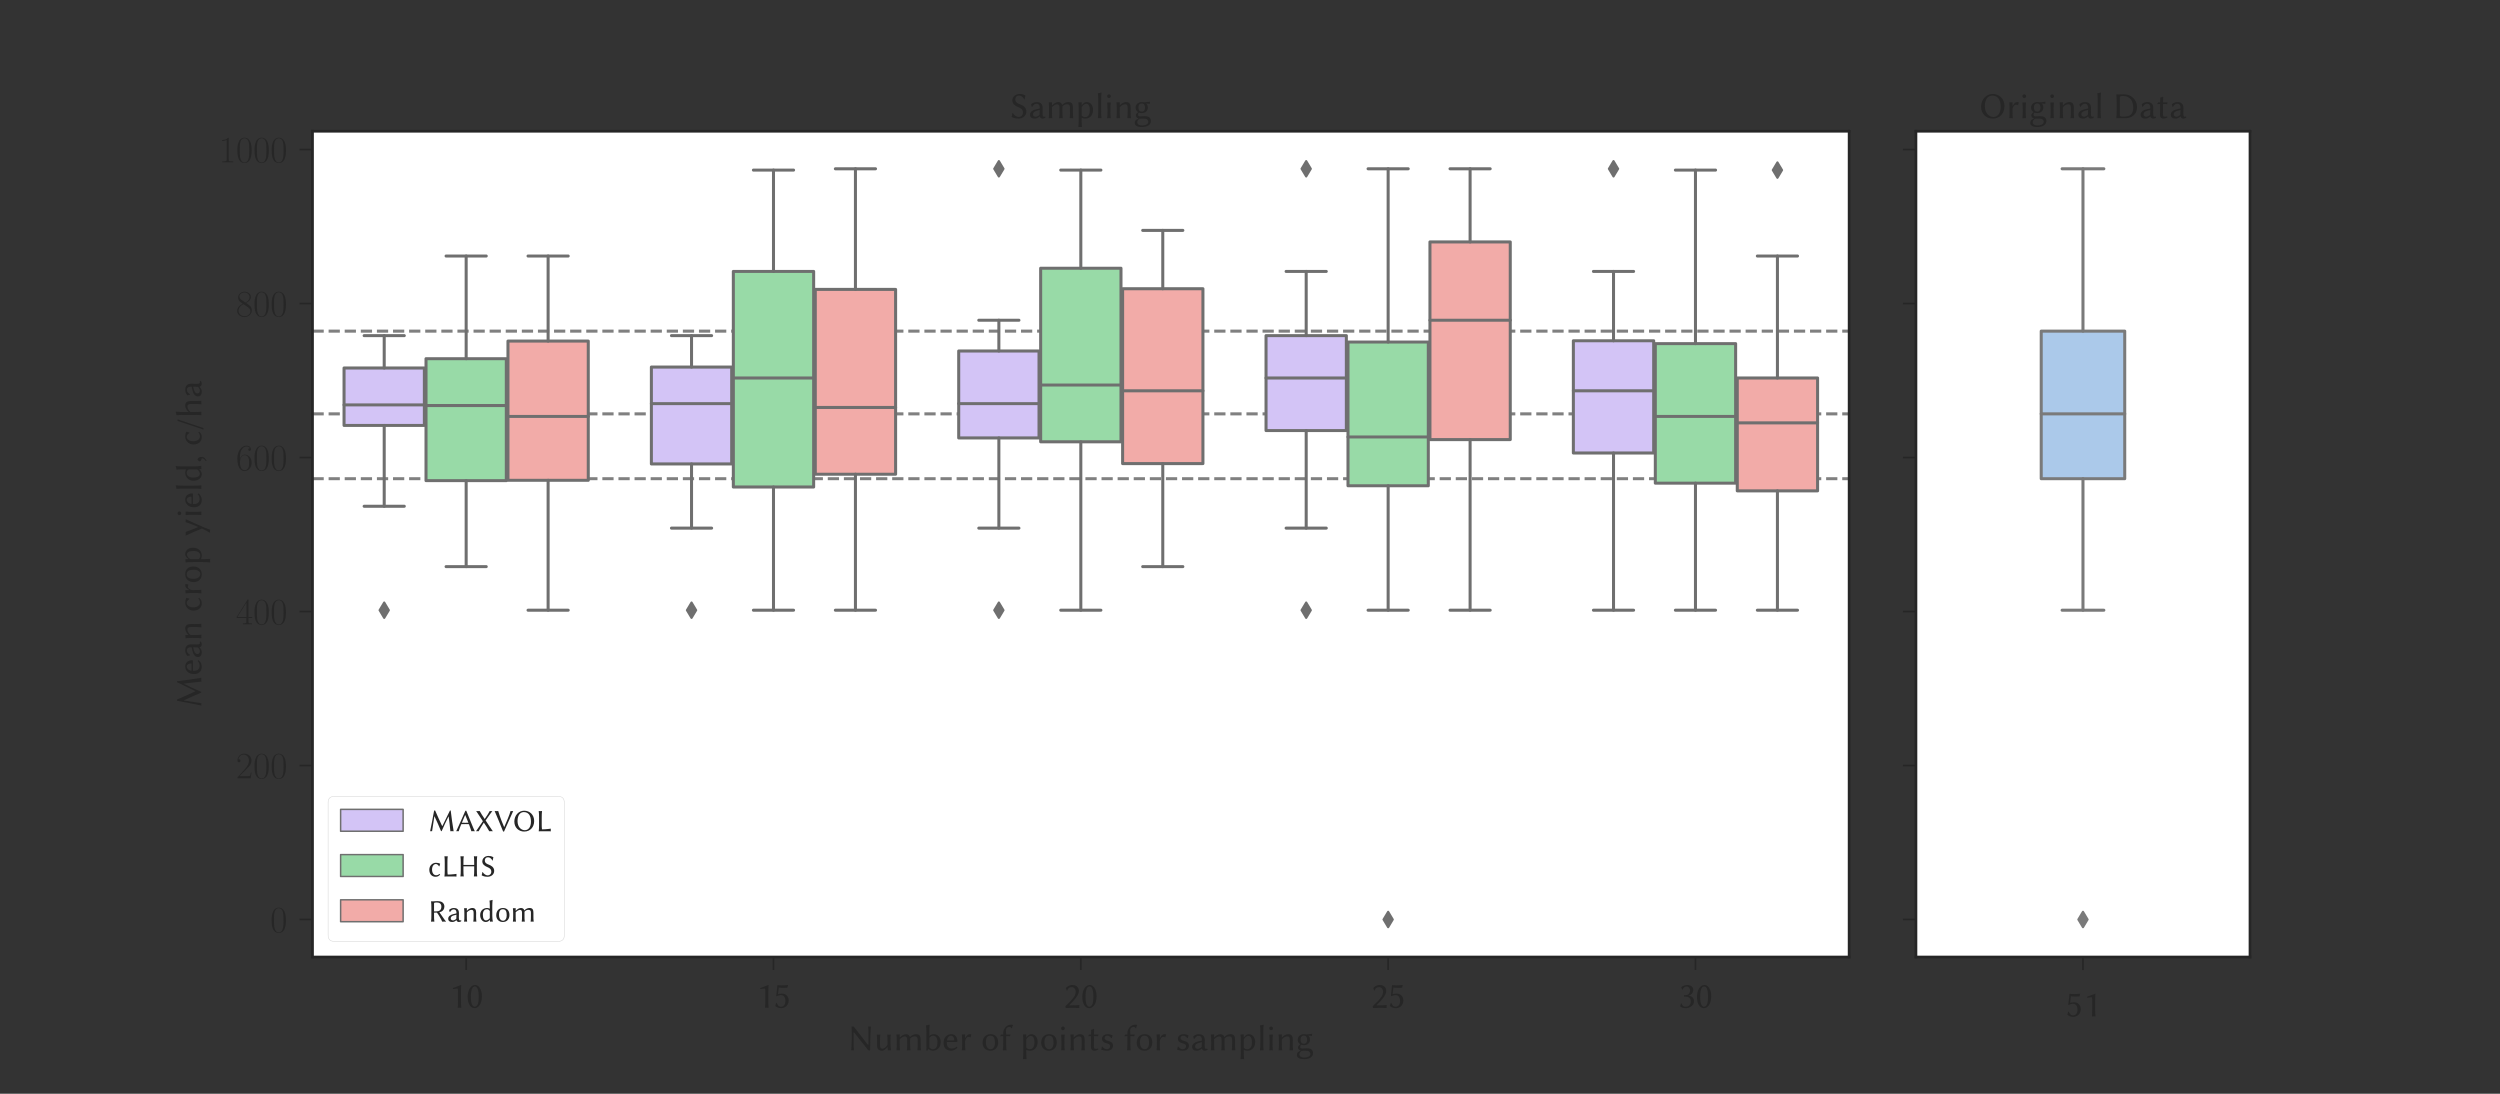 <?xml version="1.0" encoding="utf-8" standalone="no"?>
<!DOCTYPE svg PUBLIC "-//W3C//DTD SVG 1.1//EN"
  "http://www.w3.org/Graphics/SVG/1.1/DTD/svg11.dtd">
<!-- Created with matplotlib (https://matplotlib.org/) -->
<svg height="504pt" version="1.1" viewBox="0 0 1152 504" width="1152pt" xmlns="http://www.w3.org/2000/svg" xmlns:xlink="http://www.w3.org/1999/xlink">
 <rect x="0" y="0" width="1152" height="504" fill="#333333" stroke="none"/>
 <defs>
  <style type="text/css">*{stroke-linecap:butt;stroke-linejoin:round;}</style>
 </defs>
 <g id="figure_1">
  <g id="patch_1">
   <path d="M 0 504 
L 1152 504 
L 1152 0 
L 0 0 
z
" style="fill:none;"/>
  </g>
  <g id="axes_1">
   <g id="patch_2">
    <path d="M 144 441 
L 852.083 441 
L 852.083 60.48 
L 144 60.48 
z
" style="fill:#ffffff;"/>
   </g>
   <g id="line2d_1">
    <path clip-path="url(#pbeae8009e6)" d="M 144 190.708 
L 852.083 190.708 
" style="fill:none;stroke:#808080;stroke-dasharray:5.18,2.24;stroke-dashoffset:0;stroke-width:1.4;"/>
   </g>
   <g id="line2d_2">
    <path clip-path="url(#pbeae8009e6)" d="M 144 152.585 
L 852.083 152.585 
" style="fill:none;stroke:#808080;stroke-dasharray:5.18,2.24;stroke-dashoffset:0;stroke-width:1.4;"/>
   </g>
   <g id="line2d_3">
    <path clip-path="url(#pbeae8009e6)" d="M 144 220.582 
L 852.083 220.582 
" style="fill:none;stroke:#808080;stroke-dasharray:5.18,2.24;stroke-dashoffset:0;stroke-width:1.4;"/>
   </g>
   <g id="matplotlib.axis_1">
    <g id="xtick_1">
     <g id="line2d_4">
      <defs>
       <path d="M 0 0 
L 0 6 
" id="m8f6d4f90c7" style="stroke:#262626;stroke-width:0.8;"/>
      </defs>
      <g>
       <use style="fill:#262626;stroke:#262626;stroke-width:0.8;" x="214.808" xlink:href="#m8f6d4f90c7" y="441"/>
      </g>
     </g>
     <g id="text_1">
      <!-- 10 -->
      <g style="fill:#262626;" transform="translate(206.803 464.401)scale(0.173 -0.173)">
       <defs>
        <path d="M 32.594 19.188 
L 32.594 44.594 
C 32.594 55.297 33.203 59.156 33.406 60.516 
C 33.406 61 33.094 61 32.703 61 
C 26.203 58.969 18.594 55.203 10.797 52.891 
L 11.406 50 
C 15.906 50.5 20.797 51.594 22.797 51.594 
C 24.594 51.594 24.594 47.594 24.594 44 
L 24.594 19.188 
C 24.594 11.391 24.5 6 23.797 0.297 
L 23.906 0 
C 23.906 0 26.703 0.297 28.5 0.297 
C 30.5 0.297 33.297 0 33.297 0 
L 33.5 0.297 
C 32.797 6.297 32.594 11.297 32.594 19.188 
z
" id="Linux_Biolinum_T-49"/>
        <path d="M 23.297 57.094 
C 25 57.094 26.594 56.5 27.703 55.5 
C 30.797 52.891 33.5 45.094 33.5 31.688 
C 33.5 22.5 33.203 17.297 31.797 12.188 
C 29.594 3.891 24.703 2.891 22.906 2.891 
C 13.594 2.891 12.5 20 12.5 28.688 
C 12.5 53.391 18.703 57.094 23.297 57.094 
z
M 22.797 -1 
C 30.5 -1 42.094 7.5 42.094 30.891 
C 42.094 46.5 36.406 54.203 32.797 57.484 
C 30.094 59.984 26.906 61 23.297 61 
C 13.297 61 3.906 48.594 3.906 28.891 
C 3.906 12.688 10.406 -1 22.797 -1 
z
" id="Linux_Biolinum_T-48"/>
       </defs>
       <use transform="scale(0.996)" xlink:href="#Linux_Biolinum_T-49"/>
       <use transform="translate(46.326 0)scale(0.996)" xlink:href="#Linux_Biolinum_T-48"/>
      </g>
     </g>
    </g>
    <g id="xtick_2">
     <g id="line2d_5">
      <g>
       <use style="fill:#262626;stroke:#262626;stroke-width:0.8;" x="356.425" xlink:href="#m8f6d4f90c7" y="441"/>
      </g>
     </g>
     <g id="text_2">
      <!-- 15 -->
      <g style="fill:#262626;" transform="translate(348.42 464.401)scale(0.173 -0.173)">
       <defs>
        <path d="M 20.203 -1 
C 32.094 -1 40.594 7.797 40.594 19.594 
C 40.594 29.297 34.094 38 22.906 38 
C 18.797 38 14.203 37.297 12 36.5 
L 14.094 54.188 
C 17.797 53.688 22.094 53.297 26.797 53.297 
C 29.797 53.297 33.203 53.391 37.297 53.891 
L 38.906 60.688 
L 38.203 61 
C 32.5 60.297 27.094 60 21.797 60 
C 18.094 60 13.797 60.297 10.406 60.594 
L 7.203 31.156 
L 7.906 30.891 
C 11.906 32.5 15.641 34 20.297 34 
C 26.797 34 31.797 28.797 31.797 17.891 
C 31.797 8.688 27.203 3 20.406 3 
C 12.906 3 11.594 7 8.297 13 
L 6.906 12.891 
L 4.703 4.891 
L 5.094 4.594 
C 7.594 2.391 12.594 -1 20.203 -1 
z
" id="Linux_Biolinum_T-53"/>
       </defs>
       <use transform="scale(0.996)" xlink:href="#Linux_Biolinum_T-49"/>
       <use transform="translate(46.326 0)scale(0.996)" xlink:href="#Linux_Biolinum_T-53"/>
      </g>
     </g>
    </g>
    <g id="xtick_3">
     <g id="line2d_6">
      <g>
       <use style="fill:#262626;stroke:#262626;stroke-width:0.8;" x="498.041" xlink:href="#m8f6d4f90c7" y="441"/>
      </g>
     </g>
     <g id="text_3">
      <!-- 20 -->
      <g style="fill:#262626;" transform="translate(490.036 464.401)scale(0.173 -0.173)">
       <defs>
        <path d="M 22.203 55.297 
C 27.438 55.297 32.781 50.547 32.781 43.578 
C 32.781 39.391 31.578 34.062 28.984 30.156 
C 21.797 19.422 10.359 9.375 5.438 4.688 
C 5.312 4.312 5.266 3.891 5.266 3.438 
C 5.266 1.938 5.766 0.359 6.281 -0.516 
C 13.656 -0.312 17.906 0 25.203 0 
C 32.406 0 35.438 -0.203 42.578 -0.516 
C 42.422 0.531 42.266 1.719 42.266 2.797 
C 42.266 4.406 42.375 5.969 42.766 7.5 
C 37.125 7 34.062 6.688 24.453 6.688 
C 20.953 6.688 19.047 6.688 16.297 6.5 
C 16.219 6.656 16.188 6.797 16.188 7 
C 16.188 7.938 17.203 9 17.938 9.703 
C 22.797 14.406 27.5 18.922 34.125 27.844 
C 37.797 32.844 41.375 39.281 41.375 44.953 
C 41.375 54.359 35 61 23.844 61 
C 14.734 61 8.906 55.891 6.625 52.922 
L 8.781 46.094 
L 10.094 45.984 
C 11.484 48.953 11.953 51.016 14.5 53.016 
C 16.5 54.594 19.406 55.297 22.203 55.297 
z
" id="Linux_Biolinum_T-50"/>
       </defs>
       <use transform="scale(0.996)" xlink:href="#Linux_Biolinum_T-50"/>
       <use transform="translate(46.326 0)scale(0.996)" xlink:href="#Linux_Biolinum_T-48"/>
      </g>
     </g>
    </g>
    <g id="xtick_4">
     <g id="line2d_7">
      <g>
       <use style="fill:#262626;stroke:#262626;stroke-width:0.8;" x="639.658" xlink:href="#m8f6d4f90c7" y="441"/>
      </g>
     </g>
     <g id="text_4">
      <!-- 25 -->
      <g style="fill:#262626;" transform="translate(631.653 464.401)scale(0.173 -0.173)">
       <use transform="scale(0.996)" xlink:href="#Linux_Biolinum_T-50"/>
       <use transform="translate(46.326 0)scale(0.996)" xlink:href="#Linux_Biolinum_T-53"/>
      </g>
     </g>
    </g>
    <g id="xtick_5">
     <g id="line2d_8">
      <g>
       <use style="fill:#262626;stroke:#262626;stroke-width:0.8;" x="781.274" xlink:href="#m8f6d4f90c7" y="441"/>
      </g>
     </g>
     <g id="text_5">
      <!-- 30 -->
      <g style="fill:#262626;" transform="translate(773.269 464.401)scale(0.173 -0.173)">
       <defs>
        <path d="M 20.906 2.891 
C 13 2.891 11.906 5.891 9.203 11.688 
L 7.703 11.594 
L 5.5 4.094 
L 5.797 3.797 
C 8.406 1.594 12.703 -1 20.703 -1 
C 29.203 -1 42.594 4.797 42.594 18 
C 42.594 25.891 36.5 31.5 28.797 32.188 
L 28.797 32.688 
C 34 33.891 40.594 39.688 40.594 47.984 
C 40.594 55.188 34.406 61 24.5 61 
C 16.797 61 11.203 57.594 8.703 55.391 
L 8.406 55.094 
L 10.5 48.688 
L 12 48.594 
C 14.406 54.188 17.594 57.094 23.594 57.094 
C 27.5 57.094 31.906 52.984 31.906 46.484 
C 31.906 42.094 30.406 38.891 28.094 36.688 
C 26.094 34.797 23.203 33.891 19.797 33.891 
C 18.594 33.891 17.5 34 16.094 34.188 
L 16.094 29.797 
C 17.297 30 19.406 30 20.297 30 
C 23.5 30 27.297 29.094 30.094 26.797 
C 32.703 24.594 34 21.094 34 17.188 
C 34 5.094 24.5 2.891 20.906 2.891 
z
" id="Linux_Biolinum_T-51"/>
       </defs>
       <use transform="scale(0.996)" xlink:href="#Linux_Biolinum_T-51"/>
       <use transform="translate(46.326 0)scale(0.996)" xlink:href="#Linux_Biolinum_T-48"/>
      </g>
     </g>
    </g>
    <g id="text_6">
     <!-- Number of points for sampling -->
     <g style="fill:#262626;" transform="translate(390.588 484.005)scale(0.17 -0.17)">
      <defs>
       <path d="M 10.797 64.703 
C 11.703 45.719 11.406 16.172 9.797 0.297 
L 10 0 
C 11.203 0.188 12.297 0.297 13.5 0.297 
C 14.703 0.297 15.797 0.188 17 0 
L 17.203 0.297 
C 16.406 5.984 16.203 12.781 16.203 20.266 
L 16.203 44.125 
C 16.203 50.219 16.406 50.516 20.094 45.719 
L 55 1.688 
C 56.094 0.188 57.703 -0.703 59.297 -0.703 
C 60.703 -0.703 61.094 0.484 61.203 2.391 
C 61.703 25.156 61.594 42.531 63.203 64.703 
L 63 65 
C 61.797 64.797 60.703 64.703 59.5 64.703 
C 58.297 64.703 57.203 64.797 56 65 
L 55.797 64.703 
C 56.594 59 56.797 52.234 56.797 44.734 
L 56.797 18.062 
C 56.656 12.641 55.219 14.953 50.906 20.562 
L 16.594 64.891 
C 16.594 64.891 15.656 64.703 15.203 64.703 
C 11.797 64.703 11 65 11 65 
z
" id="Linux_Biolinum_T-78"/>
       <path d="M 36.5 9.375 
L 36.906 9.094 
L 37.406 0.281 
C 37.406 0.094 37.516 0 37.797 0 
C 39.125 0.172 40.297 0.281 41.766 0.281 
C 43 0.281 44.906 0.188 46.203 0 
L 46.406 0.281 
C 45.594 4.547 44.703 11.859 44.703 19.266 
L 44.703 24.906 
C 44.703 32.312 44.797 37.453 45.594 42.688 
L 45.406 43 
C 44.203 42.797 41.906 42.688 40.703 42.688 
C 39.5 42.688 37.203 42.797 36 43 
L 35.797 42.688 
C 36.578 37.047 36.703 32.406 36.703 24.906 
L 36.703 15.219 
C 33.656 9.922 27.906 4.594 23 4.594 
C 19.562 4.594 16.297 5.688 16.297 14.938 
L 16.297 24.781 
C 16.297 32.25 16.406 37.422 17.203 42.703 
L 17 43 
C 15.797 42.797 13.5 42.703 12.297 42.703 
C 11.094 42.703 8.797 42.797 7.594 43 
L 7.406 42.703 
C 8.203 37.031 8.297 32.344 8.297 24.781 
L 8.297 12.844 
C 8.297 5.984 11.5 -1 21.406 -1 
C 27.594 -1 33.203 4.094 36.5 9.172 
z
" id="Linux_Biolinum_T-117"/>
       <path d="M 16.203 35.312 
L 16.203 42.594 
C 16.203 43.375 16.078 43.594 15.594 43.594 
C 13.359 43.156 9.781 43.078 7.5 43.297 
L 7.297 42.984 
C 8 38.672 8.203 31.125 8.203 23.672 
L 8.203 18.203 
C 8.203 10.734 8.094 5.656 7.297 0.297 
L 7.5 0 
C 8.703 0.188 11 0.297 12.203 0.297 
C 13.406 0.297 15.703 0.188 16.906 0 
L 17.094 0.297 
C 16.297 5.953 16.203 10.641 16.203 18.203 
L 16.203 30.234 
C 20.906 35 26.5 37.984 30 37.984 
C 33.797 37.984 36.594 35.797 36.594 29.141 
L 36.594 18.203 
C 36.594 10.734 36.5 5.656 35.703 0.297 
L 35.906 0 
C 37.094 0.188 39.406 0.297 40.594 0.297 
C 41.797 0.297 44.094 0.188 45.297 0 
L 45.5 0.297 
C 44.703 5.953 44.594 10.641 44.594 18.203 
L 44.594 28.25 
C 44.594 29.641 44.594 30.828 44.5 32.016 
C 49.297 37.297 53.297 37.984 57.203 37.984 
C 62.594 37.984 65.203 35.797 65.203 29.141 
L 65.203 18.203 
C 65.203 10.734 65.094 5.656 64.297 0.297 
L 64.5 0 
C 65.703 0.188 68 0.297 69.203 0.297 
C 70.406 0.297 72.703 0.188 73.906 0 
L 74.094 0.297 
C 73.297 5.953 73.203 10.641 73.203 18.203 
L 73.203 28.141 
C 73.203 37 71.594 44 60.797 44 
C 55.406 44 49.594 42.094 43.906 36.094 
C 43 40.891 38.906 44 33.297 44 
C 27.094 44 21.203 39.984 16.5 35 
z
" id="Linux_Biolinum_T-109"/>
       <path d="M 16.203 8.109 
L 16.203 34.078 
C 20.094 38.078 22.594 39.984 26.703 39.984 
C 32.797 39.984 38.203 34.953 38.203 22.438 
C 38.203 10.016 34.5 3 25 3 
C 21.906 3 18.203 5.594 16.203 8.109 
z
M 16.203 50.109 
C 16.203 57.547 16.312 62.844 16.797 68.984 
C 16.797 69.688 16.516 70 15.906 70 
C 13.406 68.984 11.266 68.281 7.203 67.984 
L 7 67.688 
C 7.781 63.391 8.203 55.938 8.203 48.312 
L 8.203 7.297 
C 8.203 3.391 8.125 1.969 7.703 -0.203 
C 8.297 -0.812 9.453 -1 10.5 -1 
C 11.594 0.188 12.766 1.891 13.797 3.891 
C 16.703 1.391 21.297 -1 25.594 -1 
C 35.797 -1 47.094 6.203 47.094 23.25 
C 47.094 35.484 38.406 44 28.703 44 
C 23.906 44 19.594 42.688 16.203 38.984 
z
" id="Linux_Biolinum_T-98"/>
       <path d="M 12.5 27 
C 14.203 37.719 20.766 39.984 23.906 39.984 
C 27.859 39.984 32.297 36.172 32.297 28.438 
C 32.297 27.516 31.906 27 30.906 27 
z
M 39.203 10.297 
C 35.703 6.562 31 4.891 25.5 4.891 
C 22.078 4.891 17.359 6.172 14.594 10.5 
C 12.844 13.25 12.203 17.266 12.203 23 
L 39.406 23 
C 40.5 23 41.203 23.594 41.203 24.688 
C 41.203 33.281 37.094 44 23.906 44 
C 13.594 44 3.406 35.562 3.406 20.625 
C 3.406 15.047 4.562 9.531 7.906 5.578 
C 11.344 1.453 17.062 -1 23.797 -1 
C 31 -1 37.406 2.688 41.203 7.844 
z
" id="Linux_Biolinum_T-101"/>
       <path d="M 16.703 33.516 
L 16.703 42.594 
C 16.703 43.375 16.578 43.594 16.094 43.594 
C 13.859 43.156 10.281 43.078 8 43.297 
L 7.797 42.984 
C 8.5 38.672 8.703 31.125 8.703 23.656 
L 8.703 18.188 
C 8.703 10.734 8.578 5.641 7.797 0.297 
L 8 0 
C 9.203 0.188 11.5 0.297 12.703 0.297 
C 13.906 0.297 16.203 0.188 17.406 0 
L 17.594 0.297 
C 16.859 5.953 16.703 10.641 16.703 18.188 
L 16.703 23.359 
C 16.703 27.547 17.953 29.922 20.094 33.203 
C 21.562 35.422 23.797 36.688 25.703 36.688 
C 27.703 36.688 29.594 36.5 30.906 35.297 
L 31.703 35.5 
L 33.703 42.891 
L 33.297 43.297 
C 31.594 43.797 31.5 44 29.703 44 
C 24.297 44 21.406 40.891 17 33.312 
z
" id="Linux_Biolinum_T-114"/>
       <path d="M 3.797 20.531 
C 3.797 8.5 11.703 -1 25 -1 
C 38.203 -1 46.203 8.312 46.203 21.438 
C 46.203 35.078 38.906 44 25.406 44 
C 12.297 44 3.797 34.781 3.797 20.531 
z
M 24.703 39.984 
C 35.297 39.984 37.406 31.766 37.406 19.641 
C 37.406 10.109 32.594 3 25.906 3 
C 15.297 3 12.594 14.516 12.594 22.25 
C 12.594 30.969 15.297 39.984 24.703 39.984 
z
" id="Linux_Biolinum_T-111"/>
       <path d="M 9.906 43 
C 7.719 43 5.422 43.016 4.094 43.188 
C 3.422 41.578 2.875 40.594 1.906 39.094 
L 2.406 38.391 
C 4.203 38.516 7.5 38.594 9.797 38.594 
L 9.906 38.594 
L 9.906 20.094 
C 9.906 12.625 9.766 5.625 8.906 0.297 
L 9.094 0 
C 10.297 0.188 12.703 0.297 13.906 0.297 
C 15.094 0.297 17.5 0.188 18.703 0 
L 18.906 0.297 
C 18.062 5.969 17.906 12.625 17.906 20.094 
L 17.906 38.594 
L 21.297 38.594 
C 23.703 38.594 27.188 38.516 28.5 38.391 
C 28.797 39.984 29.094 41.016 29.703 42.484 
L 29.203 43.188 
C 27.516 43.109 24.5 43 22.203 43 
L 17.906 43 
L 17.906 43.875 
C 17.906 47.422 17.406 52.531 17.406 54.297 
C 17.406 59.719 20.984 63.891 26.703 63.891 
C 29.281 63.891 31.406 62.219 32.5 60 
L 33.594 60.109 
C 34.297 63.109 35.375 66.578 36.406 68.688 
L 36.297 68.984 
C 35.5 69.484 33.703 70 31.797 70 
C 25.5 70 19.188 67.078 15.406 62.109 
C 11.594 57.141 9.906 52.531 9.906 46.828 
z
" id="Linux_Biolinum_T-102"/>
       <path d="M 16.203 29.469 
C 18.406 34.781 24.297 39.391 28.203 39.391 
C 35 39.391 38.5 33.172 38.5 21.844 
C 38.5 13.625 36.203 3 25.5 3 
C 23.906 3 19.703 3.391 16.203 7.5 
z
M 16.203 35.281 
L 16.203 42.594 
C 16.203 43.375 16.078 43.594 15.594 43.594 
C 13.359 43.156 9.781 43.078 7.5 43.297 
L 7.297 42.984 
C 8 38.672 8.203 31.078 8.203 23.547 
L 8.203 -3.25 
C 8.203 -10.859 8.016 -18.203 7.297 -23.703 
L 7.5 -24 
C 8.703 -23.797 11 -23.703 12.203 -23.703 
C 13.406 -23.703 15.703 -23.797 16.906 -24 
L 17.094 -23.703 
C 16.375 -17.875 16.203 -10.938 16.203 -3.25 
L 16.203 1.188 
C 18.797 -0.203 22.5 -1 26.094 -1 
C 39.297 -1 47.297 9.016 47.297 23.156 
C 47.297 33.781 41.094 44 29.906 44 
C 26 44 21 41.984 16.406 34.984 
z
" id="Linux_Biolinum_T-112"/>
       <path d="M 8 59.891 
C 8 57.188 10.406 54.797 13.094 54.797 
C 15.797 54.797 18.203 57.188 18.203 59.891 
C 18.203 62.594 15.797 65 13.094 65 
C 10.406 65 8 62.594 8 59.891 
z
M 9 23.469 
L 9 18.047 
C 9 10.641 8.812 5.609 8.094 0.281 
L 8.297 0 
C 9.5 0.188 11.797 0.281 13 0.281 
C 14.203 0.281 16.5 0.188 17.703 0 
L 17.906 0.281 
C 17.188 5.891 17 10.547 17 18.047 
L 17 25.047 
C 17 32.438 17.266 35.984 17.906 42 
C 17.906 42.891 17.781 43 17 43 
C 14.719 42.766 10.422 42.719 8.297 42.891 
L 8.094 42.594 
C 8.719 38.375 9 30.859 9 23.469 
z
" id="Linux_Biolinum_T-105"/>
       <path d="M 46 18.203 
C 46 21.375 46.203 25.062 46.203 28.25 
C 46.203 38.594 42.797 44 33.797 44 
C 30 44 22.906 42.484 16.5 35 
L 16.297 35.312 
L 16.297 42.594 
C 16.281 43.375 16.188 43.594 15.703 43.594 
C 13.453 43.156 9.875 43.078 7.594 43.297 
L 7.406 42.984 
C 8.094 38.672 8.297 31.125 8.297 23.672 
L 8.297 18.203 
C 8.297 10.734 8.203 5.656 7.406 0.297 
L 7.594 0 
C 8.797 0.188 11.094 0.297 12.297 0.297 
C 13.5 0.297 15.797 0.188 17 0 
L 17.203 0.297 
C 16.406 5.953 16.297 10.641 16.297 18.203 
L 16.297 29.828 
C 21.406 35.797 27.203 37.984 30.797 37.984 
C 35.906 37.984 38 36 38 27.938 
L 38 18.203 
C 38 10.734 37.812 5.641 37.094 0.297 
L 37.297 0 
C 38.5 0.188 40.797 0.297 42 0.297 
C 43.203 0.297 45.5 0.188 46.703 0 
L 46.906 0.297 
C 46.125 5.953 46 10.641 46 18.203 
z
" id="Linux_Biolinum_T-110"/>
       <path d="M 9.5 43 
C 7.453 43 5.344 43.031 4.094 43.188 
C 3.422 41.547 2.875 40.594 1.906 39.094 
L 2.406 38.391 
C 4.125 38.516 7.219 38.578 9.5 38.594 
L 9.5 24.781 
C 9.5 18.734 9.203 11.484 9.203 8.453 
C 9.203 1.953 13.406 -1 18 -1 
C 22.203 -1 25.406 -0.047 29.594 2.531 
L 28.375 5 
C 25.297 3.938 23 3.828 20.5 4.234 
C 18.125 4.609 17.203 7.031 17.203 12.484 
C 17.203 15.516 17.5 19.844 17.5 25.891 
L 17.5 38.594 
L 21.297 38.594 
C 23.703 38.594 27.188 38.516 28.5 38.391 
C 28.797 39.984 29.094 41.016 29.703 42.484 
L 29.203 43.188 
C 27.406 43.109 24.5 43 22.203 43 
L 17.5 43 
C 17.5 50.469 17.562 51.797 18 57.594 
C 18 58.312 17.719 58.594 17.094 58.594 
C 14.594 57.594 13.359 56.531 10.094 56.094 
L 9.906 55.797 
C 9.703 52.312 9.5 48.797 9.5 43 
z
" id="Linux_Biolinum_T-116"/>
       <path d="M 5 10.109 
L 3.297 1.688 
C 9 -0.312 14.594 -1 18.406 -1 
C 32.203 -1 35.406 7.203 35.406 12.719 
C 35.406 20.938 28.906 24.156 21.797 25.859 
C 18.016 26.75 12.5 28.656 12.5 33.672 
C 12.5 37.781 15.797 39.984 20.094 39.984 
C 25.297 39.984 28.5 35.875 30.797 33.172 
L 32.203 33.266 
L 34.203 40.688 
L 34 40.984 
C 31.094 42.484 25.594 44 20.5 44 
C 13.094 44 5.406 40.094 5.406 31.766 
C 5.406 23.75 11.375 21.094 17.406 19.438 
C 23.203 17.828 27.5 16.234 27.5 11.312 
C 27.5 6 23.594 3 18.297 3 
C 13.5 3 9.297 6.297 6.5 10.219 
z
" id="Linux_Biolinum_T-115"/>
       <path d="M 31 22.547 
L 30.594 10.609 
C 30.594 9.312 30 8.609 29.203 8 
C 26.406 5.891 23 4.094 20 4.094 
C 15.5 4.094 12.594 7.094 12.594 10.203 
C 12.594 14.719 14.703 18.125 22.5 20.234 
z
M 31 4.797 
C 32.156 0.891 35.141 -1 38.797 -1 
C 41.312 -1 44.406 -0.406 46.766 2.094 
L 46.016 4.578 
C 44.922 4.188 44.078 4.047 43.312 4.047 
C 42.312 4.047 41 4.234 40.375 4.797 
C 39.359 5.719 38.719 8.156 38.719 12.609 
C 38.719 15.531 39 26.656 39 27.766 
C 39 41.297 30.094 44 22.5 44 
C 14.906 44 10.297 40.297 7.797 38.188 
L 7.5 37.781 
L 9.203 31.062 
L 10.5 30.969 
C 13.297 35.484 16.703 39.484 21.5 39.484 
C 25.094 39.484 31.094 38.984 31.094 27.656 
C 31.094 26.953 30.703 26.562 30.406 26.453 
L 21.094 24.344 
C 10.906 22.047 4.5 16.625 4.5 9.812 
C 4.5 2.391 9.594 -1 17 -1 
C 22.5 -1 25.297 0.297 30.594 4.797 
z
" id="Linux_Biolinum_T-97"/>
       <path d="M 9 20.266 
C 9 12.828 8.859 5.641 8.094 0.297 
L 8.297 0 
C 9.5 0.188 11.797 0.297 13 0.297 
C 14.203 0.297 16.5 0.188 17.703 0 
L 17.906 0.297 
C 17.125 5.984 17 12.75 17 20.266 
L 17 50.219 
C 17 57.703 17.422 62.688 17.906 68.984 
C 17.906 69.688 17.625 70 17 70 
C 14.5 68.984 12.359 68.297 8.297 68 
L 8.094 67.688 
C 8.875 63.422 9 56.016 9 48.422 
z
" id="Linux_Biolinum_T-108"/>
       <path d="M 10.094 -10.406 
C 10.094 -7 13.094 -3.172 16.594 -1.203 
C 19.562 -1.312 24.125 -1 25.5 -1 
C 30.297 -1 33.359 -1.109 36.094 -2.75 
C 39 -4.5 40 -7.484 40 -10.156 
C 40 -16.422 31.797 -19.703 23.203 -19.703 
C 16.703 -19.703 10.094 -17.453 10.094 -10.453 
z
M 39 28.75 
C 39 35.547 36.297 38.719 33.953 40.234 
C 36.953 40 40.281 39.625 44.406 39.203 
L 44.703 39.5 
C 44.5 40.391 44.406 41.188 44.406 42.094 
C 44.406 42.984 44.5 43.797 44.703 44.688 
L 44.406 45 
C 39.625 44.594 36.078 43.531 28.625 43.125 
C 26.844 43.688 24.641 44 22.5 44 
C 14.594 44 5.5 38.719 5.5 28.938 
C 5.5 21.547 9.797 18.188 12.594 16.594 
C 9.703 14.594 6.203 11.641 6.203 8.156 
C 6.203 4 8.594 0.391 13.984 -0.531 
C 11.203 -1.703 8.078 -3.672 5.5 -5.734 
C 4.234 -7.688 3.203 -10.578 3.203 -12.516 
C 3.203 -20.594 11.797 -24 22.406 -24 
C 38 -24 47.297 -17.422 47.297 -7.781 
C 47.297 -3.266 45.906 -0.109 43.094 2.297 
C 39.344 5.5 32.5 5.594 29 5.594 
C 27.297 5.594 23.297 5.391 21 5.094 
C 19.594 5.094 18.594 5 18.094 5 
C 15.297 5 12.297 5.391 12.297 9.75 
C 12.297 11.766 12.797 13.484 15 15.391 
C 16.297 14.688 19.375 13.984 22.406 13.984 
C 32.797 13.984 39 20.969 39 28.75 
z
M 31.203 28.641 
C 31.203 22.656 28.703 18 22.703 18 
C 15.5 18 13.297 22.625 13.297 29.438 
C 13.297 35.953 16.297 40.188 22.094 40.188 
C 28.594 40.188 31.203 35.656 31.203 28.641 
z
" id="Linux_Biolinum_T-103"/>
      </defs>
      <use transform="scale(0.996)" xlink:href="#Linux_Biolinum_T-78"/>
      <use transform="translate(71.532 0)scale(0.996)" xlink:href="#Linux_Biolinum_T-117"/>
      <use transform="translate(125.031 0)scale(0.996)" xlink:href="#Linux_Biolinum_T-109"/>
      <use transform="translate(205.43 0)scale(0.996)" xlink:href="#Linux_Biolinum_T-98"/>
      <use transform="translate(256.638 0)scale(0.996)" xlink:href="#Linux_Biolinum_T-101"/>
      <use transform="translate(301.768 0)scale(0.996)" xlink:href="#Linux_Biolinum_T-114"/>
      <use transform="translate(362.042 0)scale(0.996)" xlink:href="#Linux_Biolinum_T-111"/>
      <use transform="translate(411.855 0)scale(0.996)" xlink:href="#Linux_Biolinum_T-102"/>
      <use transform="translate(468.045 0)scale(0.996)" xlink:href="#Linux_Biolinum_T-112"/>
      <use transform="translate(520.847 0)scale(0.996)" xlink:href="#Linux_Biolinum_T-111"/>
      <use transform="translate(570.66 0)scale(0.996)" xlink:href="#Linux_Biolinum_T-105"/>
      <use transform="translate(596.563 0)scale(0.996)" xlink:href="#Linux_Biolinum_T-110"/>
      <use transform="translate(650.261 0)scale(0.996)" xlink:href="#Linux_Biolinum_T-116"/>
      <use transform="translate(684.134 0)scale(0.996)" xlink:href="#Linux_Biolinum_T-115"/>
      <use transform="translate(748.493 0)scale(0.996)" xlink:href="#Linux_Biolinum_T-102"/>
      <use transform="translate(779.776 0)scale(0.996)" xlink:href="#Linux_Biolinum_T-111"/>
      <use transform="translate(829.589 0)scale(0.996)" xlink:href="#Linux_Biolinum_T-114"/>
      <use transform="translate(889.863 0)scale(0.996)" xlink:href="#Linux_Biolinum_T-115"/>
      <use transform="translate(929.315 0)scale(0.996)" xlink:href="#Linux_Biolinum_T-97"/>
      <use transform="translate(977.235 0)scale(0.996)" xlink:href="#Linux_Biolinum_T-109"/>
      <use transform="translate(1057.634 0)scale(0.996)" xlink:href="#Linux_Biolinum_T-112"/>
      <use transform="translate(1109.738 0)scale(0.996)" xlink:href="#Linux_Biolinum_T-108"/>
      <use transform="translate(1134.844 0)scale(0.996)" xlink:href="#Linux_Biolinum_T-105"/>
      <use transform="translate(1160.747 0)scale(0.996)" xlink:href="#Linux_Biolinum_T-110"/>
      <use transform="translate(1214.446 0)scale(0.996)" xlink:href="#Linux_Biolinum_T-103"/>
     </g>
    </g>
   </g>
   <g id="matplotlib.axis_2">
    <g id="ytick_1">
     <g id="line2d_9">
      <defs>
       <path d="M 0 0 
L -6 0 
" id="m7b75865ba4" style="stroke:#262626;stroke-width:0.8;"/>
      </defs>
      <g>
       <use style="fill:#262626;stroke:#262626;stroke-width:0.8;" x="144" xlink:href="#m7b75865ba4" y="423.704"/>
      </g>
     </g>
     <g id="text_7">
      <!-- $\mathdefault{0}$ -->
      <g style="fill:#262626;" transform="translate(124.505 429.604)scale(0.173 -0.173)">
       <defs>
        <path d="M 42 31.844 
C 42 37.969 41.906 48.422 37.703 56.453 
C 34 63.484 28.094 66 22.906 66 
C 18.094 66 12 63.781 8.203 56.562 
C 4.203 49.016 3.797 39.672 3.797 31.844 
C 3.797 26.109 3.906 17.375 7 9.734 
C 11.297 -0.609 19 -2 22.906 -2 
C 27.5 -2 34.5 -0.109 38.594 9.438 
C 41.594 16.375 42 24.5 42 31.844 
z
M 22.906 -0.406 
C 16.5 -0.406 12.703 5.125 11.297 12.75 
C 10.203 18.688 10.203 27.328 10.203 32.953 
C 10.203 40.688 10.203 47.109 11.5 53.234 
C 13.406 61.781 19 64.391 22.906 64.391 
C 27 64.391 32.297 61.672 34.203 53.438 
C 35.5 47.719 35.594 40.984 35.594 32.953 
C 35.594 26.422 35.594 18.375 34.406 12.453 
C 32.297 1.5 26.406 -0.406 22.906 -0.406 
z
" id="CMR17-48"/>
       </defs>
       <use transform="scale(0.996)" xlink:href="#CMR17-48"/>
      </g>
     </g>
    </g>
    <g id="ytick_2">
     <g id="line2d_10">
      <g>
       <use style="fill:#262626;stroke:#262626;stroke-width:0.8;" x="144" xlink:href="#m7b75865ba4" y="352.744"/>
      </g>
     </g>
     <g id="text_8">
      <!-- $\mathdefault{200}$ -->
      <g style="fill:#262626;" transform="translate(108.714 358.645)scale(0.173 -0.173)">
       <defs>
        <path d="M 41.703 15.469 
L 39.906 15.469 
C 38.906 8.391 38.094 7.188 37.703 6.594 
C 37.203 5.797 30 5.797 28.594 5.797 
L 9.406 5.797 
C 13 9.688 20 16.766 28.5 24.938 
C 34.594 30.719 41.703 37.5 41.703 47.391 
C 41.703 59.188 32.297 66 21.797 66 
C 10.797 66 4.094 56.297 4.094 47.297 
C 4.094 43.391 7 42.891 8.203 42.891 
C 9.203 42.891 12.203 43.484 12.203 46.984 
C 12.203 50.094 9.594 51 8.203 51 
C 7.594 51 7 50.891 6.594 50.688 
C 8.5 59.188 14.297 63.391 20.406 63.391 
C 29.094 63.391 34.797 56.5 34.797 47.391 
C 34.797 38.703 29.703 31.219 24 24.734 
L 4.094 2.297 
L 4.094 0 
L 39.297 0 
z
" id="CMR17-50"/>
       </defs>
       <use transform="scale(0.996)" xlink:href="#CMR17-50"/>
       <use transform="translate(45.69 0)scale(0.996)" xlink:href="#CMR17-48"/>
       <use transform="translate(91.381 0)scale(0.996)" xlink:href="#CMR17-48"/>
      </g>
     </g>
    </g>
    <g id="ytick_3">
     <g id="line2d_11">
      <g>
       <use style="fill:#262626;stroke:#262626;stroke-width:0.8;" x="144" xlink:href="#m7b75865ba4" y="281.785"/>
      </g>
     </g>
     <g id="text_9">
      <!-- $\mathdefault{400}$ -->
      <g style="fill:#262626;" transform="translate(108.714 287.685)scale(0.173 -0.173)">
       <defs>
        <path d="M 33.594 64.797 
C 33.594 66.891 33.5 67 31.703 67 
L 2 19.594 
L 2 17 
L 27.797 17 
L 27.797 7.188 
C 27.797 3.594 27.594 2.594 20.594 2.594 
L 18.703 2.594 
L 18.703 0 
C 21.906 0.188 27.297 0.188 30.703 0.188 
C 34.094 0.188 39.5 0.188 42.703 0 
L 42.703 2.594 
L 40.797 2.594 
C 33.797 2.594 33.594 3.594 33.594 7.188 
L 33.594 17 
L 43.797 17 
L 43.797 19.594 
L 33.594 19.594 
z
M 28.094 58.172 
L 28.094 19.594 
L 4 19.594 
z
" id="CMR17-52"/>
       </defs>
       <use transform="scale(0.996)" xlink:href="#CMR17-52"/>
       <use transform="translate(45.69 0)scale(0.996)" xlink:href="#CMR17-48"/>
       <use transform="translate(91.381 0)scale(0.996)" xlink:href="#CMR17-48"/>
      </g>
     </g>
    </g>
    <g id="ytick_4">
     <g id="line2d_12">
      <g>
       <use style="fill:#262626;stroke:#262626;stroke-width:0.8;" x="144" xlink:href="#m7b75865ba4" y="210.825"/>
      </g>
     </g>
     <g id="text_10">
      <!-- $\mathdefault{600}$ -->
      <g style="fill:#262626;" transform="translate(108.714 216.726)scale(0.173 -0.173)">
       <defs>
        <path d="M 10.594 34.344 
C 10.594 58 21.797 63.688 28.297 63.688 
C 30.406 63.688 35.5 63.266 37.5 59.094 
C 35.906 59.094 32.906 59.094 32.906 55.594 
C 32.906 52.891 35.094 52 36.5 52 
C 37.406 52 40.094 52.391 40.094 55.797 
C 40.094 62.297 35.094 66 28.203 66 
C 16.297 66 3.797 53.297 3.797 31.422 
C 3.797 4.016 15.094 -2 23.094 -2 
C 32.797 -2 42 6.734 42 20.234 
C 42 32.828 33.906 42 23.703 42 
C 17.594 42 13.094 37.969 10.594 30.922 
z
M 23.094 0.391 
C 10.797 0.391 10.797 18.938 10.797 22.656 
C 10.797 29.906 14.203 40.391 23.5 40.391 
C 25.203 40.391 30.094 40.391 33.406 33.438 
C 35.203 29.516 35.203 25.375 35.203 20.344 
C 35.203 14.906 35.203 10.875 33.094 6.844 
C 30.906 2.703 27.703 0.391 23.094 0.391 
z
" id="CMR17-54"/>
       </defs>
       <use transform="scale(0.996)" xlink:href="#CMR17-54"/>
       <use transform="translate(45.69 0)scale(0.996)" xlink:href="#CMR17-48"/>
       <use transform="translate(91.381 0)scale(0.996)" xlink:href="#CMR17-48"/>
      </g>
     </g>
    </g>
    <g id="ytick_5">
     <g id="line2d_13">
      <g>
       <use style="fill:#262626;stroke:#262626;stroke-width:0.8;" x="144" xlink:href="#m7b75865ba4" y="139.866"/>
      </g>
     </g>
     <g id="text_11">
      <!-- $\mathdefault{800}$ -->
      <g style="fill:#262626;" transform="translate(108.714 145.766)scale(0.173 -0.173)">
       <defs>
        <path d="M 27.203 35.766 
C 33.5 38.969 39.906 43.797 39.906 51.531 
C 39.906 60.688 31.094 66 23 66 
C 13.906 66 5.906 59.375 5.906 50.234 
C 5.906 47.719 6.5 43.391 10.406 39.578 
C 11.406 38.578 15.594 35.562 18.297 33.656 
C 13.797 31.344 3.297 25.812 3.297 14.766 
C 3.297 4.406 13.094 -2 22.797 -2 
C 33.5 -2 42.5 5.719 42.5 15.969 
C 42.5 25.109 36.406 29.328 32.406 32.047 
z
M 14.094 44.609 
C 13.297 45.109 9.297 48.219 9.297 52.938 
C 9.297 59.078 15.594 63.688 22.797 63.688 
C 30.703 63.688 36.5 58.062 36.5 51.531 
C 36.5 42.188 26.094 36.859 25.594 36.859 
C 25.5 36.859 25.406 36.859 24.594 37.469 
z
M 32.5 24 
C 34 22.906 38.797 19.578 38.797 13.453 
C 38.797 6.016 31.406 0.391 23 0.391 
C 13.906 0.391 7 6.922 7 14.859 
C 7 22.797 13.094 29.438 20 32.547 
z
" id="CMR17-56"/>
       </defs>
       <use transform="scale(0.996)" xlink:href="#CMR17-56"/>
       <use transform="translate(45.69 0)scale(0.996)" xlink:href="#CMR17-48"/>
       <use transform="translate(91.381 0)scale(0.996)" xlink:href="#CMR17-48"/>
      </g>
     </g>
    </g>
    <g id="ytick_6">
     <g id="line2d_14">
      <g>
       <use style="fill:#262626;stroke:#262626;stroke-width:0.8;" x="144" xlink:href="#m7b75865ba4" y="68.906"/>
      </g>
     </g>
     <g id="text_12">
      <!-- $\mathdefault{1000}$ -->
      <g style="fill:#262626;" transform="translate(100.819 74.807)scale(0.173 -0.173)">
       <defs>
        <path d="M 26.594 63.797 
C 26.594 65.891 26.5 66 25.094 66 
C 21.203 61.359 15.297 59.891 9.703 59.688 
C 9.406 59.688 8.906 59.688 8.797 59.5 
C 8.703 59.297 8.703 59.094 8.703 57 
C 11.797 57 17 57.594 21 59.984 
L 21 7.297 
C 21 3.797 20.797 2.594 12.203 2.594 
L 9.203 2.594 
L 9.203 0 
C 14 0.094 19 0.188 23.797 0.188 
C 28.594 0.188 33.594 0.094 38.406 0 
L 38.406 2.594 
L 35.406 2.594 
C 26.797 2.594 26.594 3.688 26.594 7.297 
z
" id="CMR17-49"/>
       </defs>
       <use transform="scale(0.996)" xlink:href="#CMR17-49"/>
       <use transform="translate(45.69 0)scale(0.996)" xlink:href="#CMR17-48"/>
       <use transform="translate(91.381 0)scale(0.996)" xlink:href="#CMR17-48"/>
       <use transform="translate(137.071 0)scale(0.996)" xlink:href="#CMR17-48"/>
      </g>
     </g>
    </g>
    <g id="text_13">
     <!-- Mean crop yield, c/ha -->
     <g style="fill:#262626;" transform="translate(92.805 326.2)rotate(-90)scale(0.17 -0.17)">
      <defs>
       <path d="M 19.297 66.5 
C 15.797 46.297 10.297 18.688 6.406 0 
C 7.5 0.297 8.5 0.297 9.703 0.297 
C 10.797 0.297 11.594 0.297 12.703 0 
C 14.203 10.5 17.625 32.797 20.078 47.922 
L 20.516 47.922 
C 28.078 32 35.094 15.797 41.5 0.297 
L 43.406 0.297 
C 50.594 16.719 57.703 31.891 65.594 47.594 
L 65.953 47.578 
C 68.078 31.812 70.016 16.578 71.5 0 
C 73 0.297 74.906 0.297 76.406 0.297 
C 77.906 0.297 80.5 0.297 82 0 
C 78.406 21.391 75.406 42.188 72.594 66.5 
L 70.094 66.5 
L 45.844 16.891 
L 45 16.906 
C 37.125 33.297 29.984 49.312 22.594 66.5 
z
" id="Linux_Biolinum_T-77"/>
       <path d="M 25 39.984 
C 28.859 39.984 32.359 37.141 35 32.578 
L 36.297 32.672 
L 38.594 40.891 
L 38.406 41.188 
C 35.297 42.797 30.094 44 25.094 44 
C 14.703 44 3.797 35.484 3.797 21.844 
C 3.797 7.906 11.703 -1 23.906 -1 
C 29.906 -1 34.594 1 38.594 6.094 
L 36.703 8.203 
L 36.297 8.203 
C 32.5 4.797 29.312 4 25.594 4 
C 18.297 4 12.594 10.609 12.594 22.344 
C 12.594 33.375 18.406 39.984 25 39.984 
z
" id="Linux_Biolinum_T-99"/>
       <path d="M 2.797 43 
C 6.781 34.094 18.656 8.266 22.203 -1.281 
C 19 -8.75 14.922 -16.453 10.406 -24 
C 11.406 -23.703 12.906 -23.5 13.906 -23.5 
C 14.906 -23.5 17.797 -23.703 18.797 -24 
C 22.594 -11.484 44.5 36.281 47.797 43 
C 46.797 42.688 44.5 42.688 43.5 42.688 
C 42.5 42.688 40.594 42.688 39.594 43 
C 36 31.672 31.312 18.875 26.484 8.5 
L 26.281 8.5 
C 21.359 20.422 16.641 31.547 12.906 42.984 
C 11.594 42.688 9.406 42.688 8 42.688 
C 6.703 42.688 4.203 42.688 2.797 42.984 
z
" id="Linux_Biolinum_T-121"/>
       <path d="M 36.094 11.312 
C 32.453 6.656 27.859 4.188 23.797 4.188 
C 18.406 4.188 13.797 9.609 13.797 22.141 
C 13.797 37.188 21.766 39.984 26.594 39.984 
C 31.297 39.984 33.703 37.984 36.094 34.172 
z
M 36.094 5.797 
L 36.297 5.797 
L 36.797 0 
C 36.797 0.094 37.094 0 37.703 0 
C 39.016 0.172 39.703 0.297 41.156 0.297 
C 42.406 0.297 44.297 0.188 45.594 0 
L 45.797 0.297 
C 45 4.562 44.094 11.938 44.094 19.391 
L 44.094 50.109 
C 44.094 57.547 44.5 62.781 45 68.984 
C 45 69.688 44.719 70 44.094 70 
C 41.594 68.984 39.453 68.281 35.406 67.984 
L 35.203 67.688 
C 35.984 63.391 36.094 55.938 36.094 48.312 
L 36.094 41.797 
C 33.797 43.094 29.703 44 27.703 44 
C 14.688 44 5.094 35.016 5.094 21.484 
C 5.094 9 12.406 -1 23.203 -1 
C 28 -1 32.5 1.156 36.094 5.797 
z
" id="Linux_Biolinum_T-100"/>
       <path d="M 4.797 4.688 
C 5.688 1.359 7.078 0.688 10.203 0 
C 11.453 0 13.094 -0.141 13.094 -2.609 
C 13.094 -5.906 10.203 -8.703 5.297 -12.016 
C 5.297 -13.016 5.922 -13.516 6.594 -14.109 
C 12 -10.922 17 -8.203 17 0 
C 17 6.469 14.219 9.172 10.594 10.5 
L 10.203 10.5 
C 7.188 9.266 5.719 7.734 4.797 5.094 
z
" id="Linux_Biolinum_T-44"/>
       <path d="M 29.297 65 
L 25.203 65 
L 1.5 -5.516 
L 5.594 -5.516 
z
" id="Linux_Biolinum_T-47"/>
       <path d="M 17 35.312 
L 17 50.219 
C 17 57.641 17.422 62.828 17.906 68.984 
C 17.906 69.688 17.625 70 17 70 
C 14.5 68.984 12.359 68.281 8.297 67.984 
L 8.094 67.688 
C 8.875 63.391 9 55.844 9 48.203 
L 9 18.203 
C 9 10.797 8.875 5.859 8.094 0.297 
L 8.297 0 
C 9.5 0.188 11.797 0.297 13 0.297 
C 14.203 0.297 16.5 0.188 17.703 0 
L 17.906 0.297 
C 17.156 5.984 17 10.641 17 18.203 
L 17 29.828 
C 22.094 35.797 27.953 37.984 31.5 37.984 
C 36.594 37.984 38.703 36 38.703 27.938 
L 38.703 18.203 
C 38.703 10.734 38.594 5.641 37.797 0.297 
L 38 0 
C 39.203 0.188 41.5 0.297 42.703 0.297 
C 43.906 0.297 46.203 0.188 47.406 0 
L 47.594 0.297 
C 46.797 5.984 46.703 10.641 46.703 18.203 
C 46.703 21.375 46.906 25.062 46.906 28.25 
C 46.906 38.594 43.5 44 34.5 44 
C 30.703 44 23.594 42.484 17.203 35 
z
" id="Linux_Biolinum_T-104"/>
      </defs>
      <use transform="scale(0.996)" xlink:href="#Linux_Biolinum_T-77"/>
      <use transform="translate(88.269 0)scale(0.996)" xlink:href="#Linux_Biolinum_T-101"/>
      <use transform="translate(133.4 0)scale(0.996)" xlink:href="#Linux_Biolinum_T-97"/>
      <use transform="translate(181.32 0)scale(0.996)" xlink:href="#Linux_Biolinum_T-110"/>
      <use transform="translate(259.925 0)scale(0.996)" xlink:href="#Linux_Biolinum_T-99"/>
      <use transform="translate(302.665 0)scale(0.996)" xlink:href="#Linux_Biolinum_T-114"/>
      <use transform="translate(337.235 0)scale(0.996)" xlink:href="#Linux_Biolinum_T-111"/>
      <use transform="translate(387.048 0)scale(0.996)" xlink:href="#Linux_Biolinum_T-112"/>
      <use transform="translate(464.06 0)scale(0.996)" xlink:href="#Linux_Biolinum_T-121"/>
      <use transform="translate(514.47 0)scale(0.996)" xlink:href="#Linux_Biolinum_T-105"/>
      <use transform="translate(540.373 0)scale(0.996)" xlink:href="#Linux_Biolinum_T-101"/>
      <use transform="translate(585.504 0)scale(0.996)" xlink:href="#Linux_Biolinum_T-108"/>
      <use transform="translate(610.61 0)scale(0.996)" xlink:href="#Linux_Biolinum_T-100"/>
      <use transform="translate(663.412 0)scale(0.996)" xlink:href="#Linux_Biolinum_T-44"/>
      <use transform="translate(710.236 0)scale(0.996)" xlink:href="#Linux_Biolinum_T-99"/>
      <use transform="translate(752.976 0)scale(0.996)" xlink:href="#Linux_Biolinum_T-47"/>
      <use transform="translate(785.155 0)scale(0.996)" xlink:href="#Linux_Biolinum_T-104"/>
      <use transform="translate(839.85 0)scale(0.996)" xlink:href="#Linux_Biolinum_T-97"/>
     </g>
    </g>
   </g>
   <g id="patch_3">
    <path clip-path="url(#pbeae8009e6)" d="M 158.539 196.039 
L 195.548 196.039 
L 195.548 169.571 
L 158.539 169.571 
L 158.539 196.039 
z
" style="fill:#d3c4f6;stroke:#6f6f6f;stroke-linejoin:miter;stroke-width:1.4;"/>
   </g>
   <g id="patch_4">
    <path clip-path="url(#pbeae8009e6)" d="M 196.304 221.478 
L 233.313 221.478 
L 233.313 165.287 
L 196.304 165.287 
L 196.304 221.478 
z
" style="fill:#98daa7;stroke:#6f6f6f;stroke-linejoin:miter;stroke-width:1.4;"/>
   </g>
   <g id="patch_5">
    <path clip-path="url(#pbeae8009e6)" d="M 234.068 221.327 
L 271.077 221.327 
L 271.077 157.171 
L 234.068 157.171 
L 234.068 221.327 
z
" style="fill:#f2aba8;stroke:#6f6f6f;stroke-linejoin:miter;stroke-width:1.4;"/>
   </g>
   <g id="patch_6">
    <path clip-path="url(#pbeae8009e6)" d="M 300.156 213.788 
L 337.165 213.788 
L 337.165 169.137 
L 300.156 169.137 
L 300.156 213.788 
z
" style="fill:#d3c4f6;stroke:#6f6f6f;stroke-linejoin:miter;stroke-width:1.4;"/>
   </g>
   <g id="patch_7">
    <path clip-path="url(#pbeae8009e6)" d="M 337.92 224.414 
L 374.929 224.414 
L 374.929 125.071 
L 337.92 125.071 
L 337.92 224.414 
z
" style="fill:#98daa7;stroke:#6f6f6f;stroke-linejoin:miter;stroke-width:1.4;"/>
   </g>
   <g id="patch_8">
    <path clip-path="url(#pbeae8009e6)" d="M 375.685 218.524 
L 412.694 218.524 
L 412.694 133.355 
L 375.685 133.355 
L 375.685 218.524 
z
" style="fill:#f2aba8;stroke:#6f6f6f;stroke-linejoin:miter;stroke-width:1.4;"/>
   </g>
   <g id="patch_9">
    <path clip-path="url(#pbeae8009e6)" d="M 441.772 201.805 
L 478.782 201.805 
L 478.782 161.739 
L 441.772 161.739 
L 441.772 201.805 
z
" style="fill:#d3c4f6;stroke:#6f6f6f;stroke-linejoin:miter;stroke-width:1.4;"/>
   </g>
   <g id="patch_10">
    <path clip-path="url(#pbeae8009e6)" d="M 479.537 203.587 
L 516.546 203.587 
L 516.546 123.598 
L 479.537 123.598 
L 479.537 203.587 
z
" style="fill:#98daa7;stroke:#6f6f6f;stroke-linejoin:miter;stroke-width:1.4;"/>
   </g>
   <g id="patch_11">
    <path clip-path="url(#pbeae8009e6)" d="M 517.301 213.628 
L 554.31 213.628 
L 554.31 133.054 
L 517.301 133.054 
L 517.301 213.628 
z
" style="fill:#f2aba8;stroke:#6f6f6f;stroke-linejoin:miter;stroke-width:1.4;"/>
   </g>
   <g id="patch_12">
    <path clip-path="url(#pbeae8009e6)" d="M 583.389 198.407 
L 620.398 198.407 
L 620.398 154.661 
L 583.389 154.661 
L 583.389 198.407 
z
" style="fill:#d3c4f6;stroke:#6f6f6f;stroke-linejoin:miter;stroke-width:1.4;"/>
   </g>
   <g id="patch_13">
    <path clip-path="url(#pbeae8009e6)" d="M 621.153 223.846 
L 658.162 223.846 
L 658.162 157.606 
L 621.153 157.606 
L 621.153 223.846 
z
" style="fill:#98daa7;stroke:#6f6f6f;stroke-linejoin:miter;stroke-width:1.4;"/>
   </g>
   <g id="patch_14">
    <path clip-path="url(#pbeae8009e6)" d="M 658.918 202.559 
L 695.927 202.559 
L 695.927 111.482 
L 658.918 111.482 
L 658.918 202.559 
z
" style="fill:#f2aba8;stroke:#6f6f6f;stroke-linejoin:miter;stroke-width:1.4;"/>
   </g>
   <g id="patch_15">
    <path clip-path="url(#pbeae8009e6)" d="M 725.006 208.75 
L 762.015 208.75 
L 762.015 157.02 
L 725.006 157.02 
L 725.006 208.75 
z
" style="fill:#d3c4f6;stroke:#6f6f6f;stroke-linejoin:miter;stroke-width:1.4;"/>
   </g>
   <g id="patch_16">
    <path clip-path="url(#pbeae8009e6)" d="M 762.77 222.64 
L 799.779 222.64 
L 799.779 158.342 
L 762.77 158.342 
L 762.77 222.64 
z
" style="fill:#98daa7;stroke:#6f6f6f;stroke-linejoin:miter;stroke-width:1.4;"/>
   </g>
   <g id="patch_17">
    <path clip-path="url(#pbeae8009e6)" d="M 800.534 226.188 
L 837.543 226.188 
L 837.543 174.175 
L 800.534 174.175 
L 800.534 226.188 
z
" style="fill:#f2aba8;stroke:#6f6f6f;stroke-linejoin:miter;stroke-width:1.4;"/>
   </g>
   <g id="patch_18">
    <path clip-path="url(#pbeae8009e6)" d="M 214.808 423.704 
L 214.808 423.704 
L 214.808 423.704 
L 214.808 423.704 
z
" style="fill:#d3c4f6;stroke:#6f6f6f;stroke-linejoin:miter;stroke-width:0.7;"/>
   </g>
   <g id="patch_19">
    <path clip-path="url(#pbeae8009e6)" d="M 214.808 423.704 
L 214.808 423.704 
L 214.808 423.704 
L 214.808 423.704 
z
" style="fill:#98daa7;stroke:#6f6f6f;stroke-linejoin:miter;stroke-width:0.7;"/>
   </g>
   <g id="patch_20">
    <path clip-path="url(#pbeae8009e6)" d="M 214.808 423.704 
L 214.808 423.704 
L 214.808 423.704 
L 214.808 423.704 
z
" style="fill:#f2aba8;stroke:#6f6f6f;stroke-linejoin:miter;stroke-width:0.7;"/>
   </g>
   <g id="line2d_15">
    <path clip-path="url(#pbeae8009e6)" d="M 177.044 196.039 
L 177.044 233.284 
" style="fill:none;stroke:#6f6f6f;stroke-linecap:round;stroke-width:1.4;"/>
   </g>
   <g id="line2d_16">
    <path clip-path="url(#pbeae8009e6)" d="M 177.044 169.571 
L 177.044 154.661 
" style="fill:none;stroke:#6f6f6f;stroke-linecap:round;stroke-width:1.4;"/>
   </g>
   <g id="line2d_17">
    <path clip-path="url(#pbeae8009e6)" d="M 167.792 233.284 
L 186.296 233.284 
" style="fill:none;stroke:#6f6f6f;stroke-linecap:round;stroke-width:1.4;"/>
   </g>
   <g id="line2d_18">
    <path clip-path="url(#pbeae8009e6)" d="M 167.792 154.661 
L 186.296 154.661 
" style="fill:none;stroke:#6f6f6f;stroke-linecap:round;stroke-width:1.4;"/>
   </g>
   <g id="line2d_19">
    <defs>
     <path d="M -0 3.536 
L 2.121 0 
L -0 -3.536 
L -2.121 -0 
z
" id="m77d43ca0a0" style="stroke:#6f6f6f;stroke-linejoin:miter;"/>
    </defs>
    <g clip-path="url(#pbeae8009e6)">
     <use style="fill:#6f6f6f;stroke:#6f6f6f;stroke-linejoin:miter;" x="177.044" xlink:href="#m77d43ca0a0" y="281.182"/>
    </g>
   </g>
   <g id="line2d_20">
    <path clip-path="url(#pbeae8009e6)" d="M 214.808 221.478 
L 214.808 261.1 
" style="fill:none;stroke:#6f6f6f;stroke-linecap:round;stroke-width:1.4;"/>
   </g>
   <g id="line2d_21">
    <path clip-path="url(#pbeae8009e6)" d="M 214.808 165.287 
L 214.808 117.975 
" style="fill:none;stroke:#6f6f6f;stroke-linecap:round;stroke-width:1.4;"/>
   </g>
   <g id="line2d_22">
    <path clip-path="url(#pbeae8009e6)" d="M 205.556 261.1 
L 224.061 261.1 
" style="fill:none;stroke:#6f6f6f;stroke-linecap:round;stroke-width:1.4;"/>
   </g>
   <g id="line2d_23">
    <path clip-path="url(#pbeae8009e6)" d="M 205.556 117.975 
L 224.061 117.975 
" style="fill:none;stroke:#6f6f6f;stroke-linecap:round;stroke-width:1.4;"/>
   </g>
   <g id="line2d_24"/>
   <g id="line2d_25">
    <path clip-path="url(#pbeae8009e6)" d="M 252.573 221.327 
L 252.573 281.182 
" style="fill:none;stroke:#6f6f6f;stroke-linecap:round;stroke-width:1.4;"/>
   </g>
   <g id="line2d_26">
    <path clip-path="url(#pbeae8009e6)" d="M 252.573 157.171 
L 252.573 117.975 
" style="fill:none;stroke:#6f6f6f;stroke-linecap:round;stroke-width:1.4;"/>
   </g>
   <g id="line2d_27">
    <path clip-path="url(#pbeae8009e6)" d="M 243.32 281.182 
L 261.825 281.182 
" style="fill:none;stroke:#6f6f6f;stroke-linecap:round;stroke-width:1.4;"/>
   </g>
   <g id="line2d_28">
    <path clip-path="url(#pbeae8009e6)" d="M 243.32 117.975 
L 261.825 117.975 
" style="fill:none;stroke:#6f6f6f;stroke-linecap:round;stroke-width:1.4;"/>
   </g>
   <g id="line2d_29"/>
   <g id="line2d_30">
    <path clip-path="url(#pbeae8009e6)" d="M 318.66 213.788 
L 318.66 243.36 
" style="fill:none;stroke:#6f6f6f;stroke-linecap:round;stroke-width:1.4;"/>
   </g>
   <g id="line2d_31">
    <path clip-path="url(#pbeae8009e6)" d="M 318.66 169.137 
L 318.66 154.661 
" style="fill:none;stroke:#6f6f6f;stroke-linecap:round;stroke-width:1.4;"/>
   </g>
   <g id="line2d_32">
    <path clip-path="url(#pbeae8009e6)" d="M 309.408 243.36 
L 327.913 243.36 
" style="fill:none;stroke:#6f6f6f;stroke-linecap:round;stroke-width:1.4;"/>
   </g>
   <g id="line2d_33">
    <path clip-path="url(#pbeae8009e6)" d="M 309.408 154.661 
L 327.913 154.661 
" style="fill:none;stroke:#6f6f6f;stroke-linecap:round;stroke-width:1.4;"/>
   </g>
   <g id="line2d_34">
    <g clip-path="url(#pbeae8009e6)">
     <use style="fill:#6f6f6f;stroke:#6f6f6f;stroke-linejoin:miter;" x="318.66" xlink:href="#m77d43ca0a0" y="281.182"/>
    </g>
   </g>
   <g id="line2d_35">
    <path clip-path="url(#pbeae8009e6)" d="M 356.425 224.414 
L 356.425 281.182 
" style="fill:none;stroke:#6f6f6f;stroke-linecap:round;stroke-width:1.4;"/>
   </g>
   <g id="line2d_36">
    <path clip-path="url(#pbeae8009e6)" d="M 356.425 125.071 
L 356.425 78.38 
" style="fill:none;stroke:#6f6f6f;stroke-linecap:round;stroke-width:1.4;"/>
   </g>
   <g id="line2d_37">
    <path clip-path="url(#pbeae8009e6)" d="M 347.173 281.182 
L 365.677 281.182 
" style="fill:none;stroke:#6f6f6f;stroke-linecap:round;stroke-width:1.4;"/>
   </g>
   <g id="line2d_38">
    <path clip-path="url(#pbeae8009e6)" d="M 347.173 78.38 
L 365.677 78.38 
" style="fill:none;stroke:#6f6f6f;stroke-linecap:round;stroke-width:1.4;"/>
   </g>
   <g id="line2d_39"/>
   <g id="line2d_40">
    <path clip-path="url(#pbeae8009e6)" d="M 394.189 218.524 
L 394.189 281.182 
" style="fill:none;stroke:#6f6f6f;stroke-linecap:round;stroke-width:1.4;"/>
   </g>
   <g id="line2d_41">
    <path clip-path="url(#pbeae8009e6)" d="M 394.189 133.355 
L 394.189 77.776 
" style="fill:none;stroke:#6f6f6f;stroke-linecap:round;stroke-width:1.4;"/>
   </g>
   <g id="line2d_42">
    <path clip-path="url(#pbeae8009e6)" d="M 384.937 281.182 
L 403.442 281.182 
" style="fill:none;stroke:#6f6f6f;stroke-linecap:round;stroke-width:1.4;"/>
   </g>
   <g id="line2d_43">
    <path clip-path="url(#pbeae8009e6)" d="M 384.937 77.776 
L 403.442 77.776 
" style="fill:none;stroke:#6f6f6f;stroke-linecap:round;stroke-width:1.4;"/>
   </g>
   <g id="line2d_44"/>
   <g id="line2d_45">
    <path clip-path="url(#pbeae8009e6)" d="M 460.277 201.805 
L 460.277 243.36 
" style="fill:none;stroke:#6f6f6f;stroke-linecap:round;stroke-width:1.4;"/>
   </g>
   <g id="line2d_46">
    <path clip-path="url(#pbeae8009e6)" d="M 460.277 161.739 
L 460.277 147.565 
" style="fill:none;stroke:#6f6f6f;stroke-linecap:round;stroke-width:1.4;"/>
   </g>
   <g id="line2d_47">
    <path clip-path="url(#pbeae8009e6)" d="M 451.025 243.36 
L 469.529 243.36 
" style="fill:none;stroke:#6f6f6f;stroke-linecap:round;stroke-width:1.4;"/>
   </g>
   <g id="line2d_48">
    <path clip-path="url(#pbeae8009e6)" d="M 451.025 147.565 
L 469.529 147.565 
" style="fill:none;stroke:#6f6f6f;stroke-linecap:round;stroke-width:1.4;"/>
   </g>
   <g id="line2d_49">
    <g clip-path="url(#pbeae8009e6)">
     <use style="fill:#6f6f6f;stroke:#6f6f6f;stroke-linejoin:miter;" x="460.277" xlink:href="#m77d43ca0a0" y="281.182"/>
     <use style="fill:#6f6f6f;stroke:#6f6f6f;stroke-linejoin:miter;" x="460.277" xlink:href="#m77d43ca0a0" y="77.776"/>
    </g>
   </g>
   <g id="line2d_50">
    <path clip-path="url(#pbeae8009e6)" d="M 498.041 203.587 
L 498.041 281.182 
" style="fill:none;stroke:#6f6f6f;stroke-linecap:round;stroke-width:1.4;"/>
   </g>
   <g id="line2d_51">
    <path clip-path="url(#pbeae8009e6)" d="M 498.041 123.598 
L 498.041 78.38 
" style="fill:none;stroke:#6f6f6f;stroke-linecap:round;stroke-width:1.4;"/>
   </g>
   <g id="line2d_52">
    <path clip-path="url(#pbeae8009e6)" d="M 488.789 281.182 
L 507.294 281.182 
" style="fill:none;stroke:#6f6f6f;stroke-linecap:round;stroke-width:1.4;"/>
   </g>
   <g id="line2d_53">
    <path clip-path="url(#pbeae8009e6)" d="M 488.789 78.38 
L 507.294 78.38 
" style="fill:none;stroke:#6f6f6f;stroke-linecap:round;stroke-width:1.4;"/>
   </g>
   <g id="line2d_54"/>
   <g id="line2d_55">
    <path clip-path="url(#pbeae8009e6)" d="M 535.806 213.628 
L 535.806 261.1 
" style="fill:none;stroke:#6f6f6f;stroke-linecap:round;stroke-width:1.4;"/>
   </g>
   <g id="line2d_56">
    <path clip-path="url(#pbeae8009e6)" d="M 535.806 133.054 
L 535.806 106.16 
" style="fill:none;stroke:#6f6f6f;stroke-linecap:round;stroke-width:1.4;"/>
   </g>
   <g id="line2d_57">
    <path clip-path="url(#pbeae8009e6)" d="M 526.554 261.1 
L 545.058 261.1 
" style="fill:none;stroke:#6f6f6f;stroke-linecap:round;stroke-width:1.4;"/>
   </g>
   <g id="line2d_58">
    <path clip-path="url(#pbeae8009e6)" d="M 526.554 106.16 
L 545.058 106.16 
" style="fill:none;stroke:#6f6f6f;stroke-linecap:round;stroke-width:1.4;"/>
   </g>
   <g id="line2d_59"/>
   <g id="line2d_60">
    <path clip-path="url(#pbeae8009e6)" d="M 601.894 198.407 
L 601.894 243.36 
" style="fill:none;stroke:#6f6f6f;stroke-linecap:round;stroke-width:1.4;"/>
   </g>
   <g id="line2d_61">
    <path clip-path="url(#pbeae8009e6)" d="M 601.894 154.661 
L 601.894 125.071 
" style="fill:none;stroke:#6f6f6f;stroke-linecap:round;stroke-width:1.4;"/>
   </g>
   <g id="line2d_62">
    <path clip-path="url(#pbeae8009e6)" d="M 592.641 243.36 
L 611.146 243.36 
" style="fill:none;stroke:#6f6f6f;stroke-linecap:round;stroke-width:1.4;"/>
   </g>
   <g id="line2d_63">
    <path clip-path="url(#pbeae8009e6)" d="M 592.641 125.071 
L 611.146 125.071 
" style="fill:none;stroke:#6f6f6f;stroke-linecap:round;stroke-width:1.4;"/>
   </g>
   <g id="line2d_64">
    <g clip-path="url(#pbeae8009e6)">
     <use style="fill:#6f6f6f;stroke:#6f6f6f;stroke-linejoin:miter;" x="601.894" xlink:href="#m77d43ca0a0" y="281.182"/>
     <use style="fill:#6f6f6f;stroke:#6f6f6f;stroke-linejoin:miter;" x="601.894" xlink:href="#m77d43ca0a0" y="77.776"/>
    </g>
   </g>
   <g id="line2d_65">
    <path clip-path="url(#pbeae8009e6)" d="M 639.658 223.846 
L 639.658 281.182 
" style="fill:none;stroke:#6f6f6f;stroke-linecap:round;stroke-width:1.4;"/>
   </g>
   <g id="line2d_66">
    <path clip-path="url(#pbeae8009e6)" d="M 639.658 157.606 
L 639.658 77.776 
" style="fill:none;stroke:#6f6f6f;stroke-linecap:round;stroke-width:1.4;"/>
   </g>
   <g id="line2d_67">
    <path clip-path="url(#pbeae8009e6)" d="M 630.406 281.182 
L 648.91 281.182 
" style="fill:none;stroke:#6f6f6f;stroke-linecap:round;stroke-width:1.4;"/>
   </g>
   <g id="line2d_68">
    <path clip-path="url(#pbeae8009e6)" d="M 630.406 77.776 
L 648.91 77.776 
" style="fill:none;stroke:#6f6f6f;stroke-linecap:round;stroke-width:1.4;"/>
   </g>
   <g id="line2d_69">
    <g clip-path="url(#pbeae8009e6)">
     <use style="fill:#6f6f6f;stroke:#6f6f6f;stroke-linejoin:miter;" x="639.658" xlink:href="#m77d43ca0a0" y="423.704"/>
    </g>
   </g>
   <g id="line2d_70">
    <path clip-path="url(#pbeae8009e6)" d="M 677.422 202.559 
L 677.422 281.182 
" style="fill:none;stroke:#6f6f6f;stroke-linecap:round;stroke-width:1.4;"/>
   </g>
   <g id="line2d_71">
    <path clip-path="url(#pbeae8009e6)" d="M 677.422 111.482 
L 677.422 77.776 
" style="fill:none;stroke:#6f6f6f;stroke-linecap:round;stroke-width:1.4;"/>
   </g>
   <g id="line2d_72">
    <path clip-path="url(#pbeae8009e6)" d="M 668.17 281.182 
L 686.675 281.182 
" style="fill:none;stroke:#6f6f6f;stroke-linecap:round;stroke-width:1.4;"/>
   </g>
   <g id="line2d_73">
    <path clip-path="url(#pbeae8009e6)" d="M 668.17 77.776 
L 686.675 77.776 
" style="fill:none;stroke:#6f6f6f;stroke-linecap:round;stroke-width:1.4;"/>
   </g>
   <g id="line2d_74"/>
   <g id="line2d_75">
    <path clip-path="url(#pbeae8009e6)" d="M 743.51 208.75 
L 743.51 281.182 
" style="fill:none;stroke:#6f6f6f;stroke-linecap:round;stroke-width:1.4;"/>
   </g>
   <g id="line2d_76">
    <path clip-path="url(#pbeae8009e6)" d="M 743.51 157.02 
L 743.51 125.071 
" style="fill:none;stroke:#6f6f6f;stroke-linecap:round;stroke-width:1.4;"/>
   </g>
   <g id="line2d_77">
    <path clip-path="url(#pbeae8009e6)" d="M 734.258 281.182 
L 752.762 281.182 
" style="fill:none;stroke:#6f6f6f;stroke-linecap:round;stroke-width:1.4;"/>
   </g>
   <g id="line2d_78">
    <path clip-path="url(#pbeae8009e6)" d="M 734.258 125.071 
L 752.762 125.071 
" style="fill:none;stroke:#6f6f6f;stroke-linecap:round;stroke-width:1.4;"/>
   </g>
   <g id="line2d_79">
    <g clip-path="url(#pbeae8009e6)">
     <use style="fill:#6f6f6f;stroke:#6f6f6f;stroke-linejoin:miter;" x="743.51" xlink:href="#m77d43ca0a0" y="77.776"/>
    </g>
   </g>
   <g id="line2d_80">
    <path clip-path="url(#pbeae8009e6)" d="M 781.274 222.64 
L 781.274 281.182 
" style="fill:none;stroke:#6f6f6f;stroke-linecap:round;stroke-width:1.4;"/>
   </g>
   <g id="line2d_81">
    <path clip-path="url(#pbeae8009e6)" d="M 781.274 158.342 
L 781.274 78.38 
" style="fill:none;stroke:#6f6f6f;stroke-linecap:round;stroke-width:1.4;"/>
   </g>
   <g id="line2d_82">
    <path clip-path="url(#pbeae8009e6)" d="M 772.022 281.182 
L 790.527 281.182 
" style="fill:none;stroke:#6f6f6f;stroke-linecap:round;stroke-width:1.4;"/>
   </g>
   <g id="line2d_83">
    <path clip-path="url(#pbeae8009e6)" d="M 772.022 78.38 
L 790.527 78.38 
" style="fill:none;stroke:#6f6f6f;stroke-linecap:round;stroke-width:1.4;"/>
   </g>
   <g id="line2d_84"/>
   <g id="line2d_85">
    <path clip-path="url(#pbeae8009e6)" d="M 819.039 226.188 
L 819.039 281.182 
" style="fill:none;stroke:#6f6f6f;stroke-linecap:round;stroke-width:1.4;"/>
   </g>
   <g id="line2d_86">
    <path clip-path="url(#pbeae8009e6)" d="M 819.039 174.175 
L 819.039 117.975 
" style="fill:none;stroke:#6f6f6f;stroke-linecap:round;stroke-width:1.4;"/>
   </g>
   <g id="line2d_87">
    <path clip-path="url(#pbeae8009e6)" d="M 809.787 281.182 
L 828.291 281.182 
" style="fill:none;stroke:#6f6f6f;stroke-linecap:round;stroke-width:1.4;"/>
   </g>
   <g id="line2d_88">
    <path clip-path="url(#pbeae8009e6)" d="M 809.787 117.975 
L 828.291 117.975 
" style="fill:none;stroke:#6f6f6f;stroke-linecap:round;stroke-width:1.4;"/>
   </g>
   <g id="line2d_89">
    <g clip-path="url(#pbeae8009e6)">
     <use style="fill:#6f6f6f;stroke:#6f6f6f;stroke-linejoin:miter;" x="819.039" xlink:href="#m77d43ca0a0" y="78.38"/>
    </g>
   </g>
   <g id="line2d_90">
    <path clip-path="url(#pbeae8009e6)" d="M 158.539 186.575 
L 195.548 186.575 
" style="fill:none;stroke:#6f6f6f;stroke-linecap:round;stroke-width:1.4;"/>
   </g>
   <g id="line2d_91">
    <path clip-path="url(#pbeae8009e6)" d="M 196.304 186.877 
L 233.313 186.877 
" style="fill:none;stroke:#6f6f6f;stroke-linecap:round;stroke-width:1.4;"/>
   </g>
   <g id="line2d_92">
    <path clip-path="url(#pbeae8009e6)" d="M 234.068 191.897 
L 271.077 191.897 
" style="fill:none;stroke:#6f6f6f;stroke-linecap:round;stroke-width:1.4;"/>
   </g>
   <g id="line2d_93">
    <path clip-path="url(#pbeae8009e6)" d="M 300.156 185.99 
L 337.165 185.99 
" style="fill:none;stroke:#6f6f6f;stroke-linecap:round;stroke-width:1.4;"/>
   </g>
   <g id="line2d_94">
    <path clip-path="url(#pbeae8009e6)" d="M 337.92 174.175 
L 374.929 174.175 
" style="fill:none;stroke:#6f6f6f;stroke-linecap:round;stroke-width:1.4;"/>
   </g>
   <g id="line2d_95">
    <path clip-path="url(#pbeae8009e6)" d="M 375.685 187.763 
L 412.694 187.763 
" style="fill:none;stroke:#6f6f6f;stroke-linecap:round;stroke-width:1.4;"/>
   </g>
   <g id="line2d_96">
    <path clip-path="url(#pbeae8009e6)" d="M 441.772 185.99 
L 478.782 185.99 
" style="fill:none;stroke:#6f6f6f;stroke-linecap:round;stroke-width:1.4;"/>
   </g>
   <g id="line2d_97">
    <path clip-path="url(#pbeae8009e6)" d="M 479.537 177.421 
L 516.546 177.421 
" style="fill:none;stroke:#6f6f6f;stroke-linecap:round;stroke-width:1.4;"/>
   </g>
   <g id="line2d_98">
    <path clip-path="url(#pbeae8009e6)" d="M 517.301 180.082 
L 554.31 180.082 
" style="fill:none;stroke:#6f6f6f;stroke-linecap:round;stroke-width:1.4;"/>
   </g>
   <g id="line2d_99">
    <path clip-path="url(#pbeae8009e6)" d="M 583.389 174.175 
L 620.398 174.175 
" style="fill:none;stroke:#6f6f6f;stroke-linecap:round;stroke-width:1.4;"/>
   </g>
   <g id="line2d_100">
    <path clip-path="url(#pbeae8009e6)" d="M 621.153 201.352 
L 658.162 201.352 
" style="fill:none;stroke:#6f6f6f;stroke-linecap:round;stroke-width:1.4;"/>
   </g>
   <g id="line2d_101">
    <path clip-path="url(#pbeae8009e6)" d="M 658.918 147.565 
L 695.927 147.565 
" style="fill:none;stroke:#6f6f6f;stroke-linecap:round;stroke-width:1.4;"/>
   </g>
   <g id="line2d_102">
    <path clip-path="url(#pbeae8009e6)" d="M 725.006 180.082 
L 762.015 180.082 
" style="fill:none;stroke:#6f6f6f;stroke-linecap:round;stroke-width:1.4;"/>
   </g>
   <g id="line2d_103">
    <path clip-path="url(#pbeae8009e6)" d="M 762.77 191.897 
L 799.779 191.897 
" style="fill:none;stroke:#6f6f6f;stroke-linecap:round;stroke-width:1.4;"/>
   </g>
   <g id="line2d_104">
    <path clip-path="url(#pbeae8009e6)" d="M 800.534 194.859 
L 837.543 194.859 
" style="fill:none;stroke:#6f6f6f;stroke-linecap:round;stroke-width:1.4;"/>
   </g>
   <g id="patch_21">
    <path d="M 144 441 
L 144 60.48 
" style="fill:none;stroke:#262626;stroke-linecap:square;stroke-linejoin:miter;stroke-width:1.25;"/>
   </g>
   <g id="patch_22">
    <path d="M 852.083 441 
L 852.083 60.48 
" style="fill:none;stroke:#262626;stroke-linecap:square;stroke-linejoin:miter;stroke-width:1.25;"/>
   </g>
   <g id="patch_23">
    <path d="M 144 441 
L 852.083 441 
" style="fill:none;stroke:#262626;stroke-linecap:square;stroke-linejoin:miter;stroke-width:1.25;"/>
   </g>
   <g id="patch_24">
    <path d="M 144 60.48 
L 852.083 60.48 
" style="fill:none;stroke:#262626;stroke-linecap:square;stroke-linejoin:miter;stroke-width:1.25;"/>
   </g>
   <g id="text_14">
    <!-- Sampling -->
    <g style="fill:#262626;" transform="translate(465.295 54.48)scale(0.17 -0.17)">
     <defs>
      <path d="M 24.203 3.391 
C 18.594 3.391 11.406 8.312 8.297 14.234 
L 7.297 14.125 
C 6.906 10.516 5.797 6.797 5 3.797 
L 5.203 3.5 
C 5.203 3.5 11.703 -1 23.406 -1 
C 35.703 -1 45.203 6.5 45.203 18.141 
C 45.203 29.781 35.406 35.188 27.297 38.219 
C 22.203 40.125 15.094 43.031 15.094 51.359 
C 15.094 54.969 17.094 58.984 19.703 60.391 
C 21.406 61.297 23.5 61.594 25.797 61.594 
C 31.297 61.594 36.703 57.281 39.406 51.062 
L 40.406 51.156 
C 40.797 54.766 41.797 58.172 42.703 61.188 
L 42.5 61.484 
C 42.5 61.484 38.297 66 26.594 66 
C 23.906 66 20.906 65.484 18 64.297 
C 12.094 61.797 7 55.969 7 48.641 
C 7 38.109 15.906 33.188 24.203 29.688 
C 30.703 26.969 35.906 23.656 35.906 15.125 
C 35.906 7.609 30.094 3.391 24.203 3.391 
z
" id="Linux_Biolinum_T-83"/>
     </defs>
     <use transform="scale(0.996)" xlink:href="#Linux_Biolinum_T-83"/>
     <use transform="translate(50.411 0)scale(0.996)" xlink:href="#Linux_Biolinum_T-97"/>
     <use transform="translate(98.331 0)scale(0.996)" xlink:href="#Linux_Biolinum_T-109"/>
     <use transform="translate(178.73 0)scale(0.996)" xlink:href="#Linux_Biolinum_T-112"/>
     <use transform="translate(230.834 0)scale(0.996)" xlink:href="#Linux_Biolinum_T-108"/>
     <use transform="translate(255.94 0)scale(0.996)" xlink:href="#Linux_Biolinum_T-105"/>
     <use transform="translate(281.843 0)scale(0.996)" xlink:href="#Linux_Biolinum_T-110"/>
     <use transform="translate(335.542 0)scale(0.996)" xlink:href="#Linux_Biolinum_T-103"/>
    </g>
   </g>
   <g id="legend_1">
    <g id="patch_25">
     <path d="M 154.08 433.8 
L 257.157 433.8 
Q 260.037 433.8 260.037 430.92 
L 260.037 369.853 
Q 260.037 366.973 257.157 366.973 
L 154.08 366.973 
Q 151.2 366.973 151.2 369.853 
L 151.2 430.92 
Q 151.2 433.8 154.08 433.8 
z
" style="fill:#ffffff;opacity:0.8;stroke:#cccccc;stroke-linejoin:miter;stroke-width:0.24;"/>
    </g>
    <g id="patch_26">
     <path d="M 156.96 383.041 
L 185.76 383.041 
L 185.76 372.961 
L 156.96 372.961 
z
" style="fill:#d3c4f6;stroke:#6f6f6f;stroke-linejoin:miter;stroke-width:0.7;"/>
    </g>
    <g id="text_15">
     <!-- MAXVOL -->
     <g style="fill:#262626;" transform="translate(197.28 383.041)scale(0.144 -0.144)">
      <defs>
       <path d="M 40.719 27.453 
C 37.422 27.297 33.281 27.188 30.297 27.188 
C 27.406 27.188 22.062 27.375 19.859 27.5 
L 30.406 52.266 
L 30.594 52.266 
C 34.703 42.75 38.047 34.469 40.719 27.453 
z
M 17.906 22.719 
C 20.406 22.891 27.359 23 30.797 23 
C 34.594 23 40.094 22.891 42.516 22.719 
C 47.422 9.844 49.688 2.172 50.297 0 
C 52 0.281 53.594 0.281 55.297 0.281 
C 57 0.281 59.594 0.281 61.297 0 
C 56.297 9.922 43.094 43.922 33.906 66 
L 31.094 66 
C 21.5 43.625 11.703 21.719 1.594 0 
C 2.797 0.281 4 0.281 5.094 0.281 
C 6.203 0.281 8.406 0.281 9.594 0 
C 11.234 6.016 14.312 14.125 17.906 22.719 
z
" id="Linux_Biolinum_T-65"/>
       <path d="M 56.406 0 
C 48.297 11.422 41.812 21.453 33.156 34.781 
C 42.297 48.188 50.484 58.922 54.797 65 
C 53.703 64.703 51.703 64.703 50.594 64.703 
C 49.5 64.703 47.5 64.703 46.406 65 
C 40.984 54.984 38.562 51.391 30.203 39.312 
C 23.656 49.344 16.984 59.031 14.094 65 
C 12.297 64.703 10.094 64.703 8.406 64.703 
C 6.703 64.703 4.5 64.703 2.797 65 
L 24.406 32.344 
L 2.297 0 
C 3.406 0.297 5.406 0.297 6.5 0.297 
C 7.703 0.297 9.594 0.297 10.703 0 
C 16.016 9.781 21.812 19.188 27.438 27.734 
C 33.844 18.078 39.578 10.016 44.797 0 
C 46.594 0.297 48.797 0.297 50.594 0.297 
C 52.406 0.297 54.594 0.297 56.406 0 
z
" id="Linux_Biolinum_T-88"/>
       <path d="M 32.406 13.25 
L 32.203 13.25 
C 19.078 43.734 14.078 61.531 13.094 65 
C 11.438 64.812 9.141 64.703 7.594 64.703 
C 6 64.703 3.281 64.812 1.594 65 
C 6.594 54.859 19.797 20.953 29 -1 
L 31.797 -1 
C 41.406 21.266 51.203 42.828 61.297 65 
C 60.094 64.797 58.203 64.703 57.297 64.703 
C 56.203 64.703 53.938 64.797 52.797 65 
C 49.359 52.094 39.578 29.906 32.406 13.25 
z
" id="Linux_Biolinum_T-86"/>
       <path d="M 35.5 61.594 
C 49.594 61.594 58.594 51.953 58.594 31.094 
C 58.594 13.125 50.297 3.391 38.906 3.391 
C 26.906 3.391 15.5 13.531 15.5 32.797 
C 15.5 53.859 25.906 61.594 35.5 61.594 
z
M 68.906 33 
C 68.906 52.859 54.797 66 36.797 66 
C 18.906 66 5.203 50.75 5.203 31.094 
C 5.203 11.312 19.703 -1 36.906 -1 
C 56 -1 68.906 12.922 68.906 33 
z
" id="Linux_Biolinum_T-79"/>
       <path d="M 19.094 44.625 
C 19.094 52.156 19.297 59.375 20.094 64.688 
L 20 65 
C 18.797 64.797 16 64.688 14.797 64.688 
C 13.594 64.688 10.906 64.797 9.703 65 
L 9.5 64.688 
C 10.297 58.969 10.5 52.156 10.5 44.625 
L 10.5 20.047 
C 10.5 12.516 10.297 5.391 9.5 0 
L 9.594 -0.312 
C 9.594 -0.312 11.406 0 14.797 0 
L 42.094 0 
C 44.203 0 46.5 -0.109 48.094 -0.312 
L 48.297 0 
C 48.203 1.391 48.094 3.391 48.094 4.391 
C 48.094 5.391 48.203 7.094 48.297 7.906 
L 48.094 8.297 
C 48.094 8.297 33.297 6.094 19.906 6.094 
C 19.203 8.5 19.094 18.328 19.094 20.047 
z
" id="Linux_Biolinum_T-76"/>
      </defs>
      <use transform="scale(0.996)" xlink:href="#Linux_Biolinum_T-77"/>
      <use transform="translate(88.269 0)scale(0.996)" xlink:href="#Linux_Biolinum_T-65"/>
      <use transform="translate(150.934 0)scale(0.996)" xlink:href="#Linux_Biolinum_T-88"/>
      <use transform="translate(211.208 0)scale(0.996)" xlink:href="#Linux_Biolinum_T-86"/>
      <use transform="translate(270.685 0)scale(0.996)" xlink:href="#Linux_Biolinum_T-79"/>
      <use transform="translate(344.508 0)scale(0.996)" xlink:href="#Linux_Biolinum_T-76"/>
     </g>
    </g>
    <g id="patch_27">
     <path d="M 156.96 403.876 
L 185.76 403.876 
L 185.76 393.796 
L 156.96 393.796 
z
" style="fill:#98daa7;stroke:#6f6f6f;stroke-linejoin:miter;stroke-width:0.7;"/>
    </g>
    <g id="text_16">
     <!-- cLHS -->
     <g style="fill:#262626;" transform="translate(197.28 403.876)scale(0.144 -0.144)">
      <defs>
       <path d="M 53.594 44.906 
L 53.594 37 
L 19 37 
L 19 44.906 
C 19 52.328 19.203 59.453 20 64.688 
L 19.906 65 
C 18.703 64.797 15.906 64.688 14.703 64.688 
C 13.5 64.688 10.797 64.797 9.594 65 
L 9.406 64.688 
C 10.203 59.062 10.406 52.328 10.406 44.906 
L 10.406 20.422 
C 10.406 12.875 10.203 5.734 9.406 0.297 
L 9.5 0 
C 10.703 0.188 13.5 0.297 14.703 0.297 
C 15.906 0.297 18.594 0.188 19.797 0 
L 20 0.297 
C 19.203 6.031 19 12.875 19 20.422 
L 19 32.594 
L 53.594 32.594 
L 53.594 20.422 
C 53.594 12.875 53.406 5.734 52.594 0.297 
L 52.703 0 
C 53.906 0.188 56.703 0.297 57.906 0.297 
C 59.094 0.297 61.797 0.188 63 0 
L 63.203 0.297 
C 62.406 6.031 62.203 12.875 62.203 20.422 
L 62.203 44.906 
C 62.203 52.328 62.406 59.453 63.203 64.688 
L 63.094 65 
C 61.906 64.797 59.094 64.688 57.906 64.688 
C 56.703 64.688 54 64.797 52.797 65 
L 52.594 64.688 
C 53.406 59.062 53.594 52.328 53.594 44.906 
z
" id="Linux_Biolinum_T-72"/>
      </defs>
      <use transform="scale(0.996)" xlink:href="#Linux_Biolinum_T-99"/>
      <use transform="translate(42.74 0)scale(0.996)" xlink:href="#Linux_Biolinum_T-76"/>
      <use transform="translate(94.047 0)scale(0.996)" xlink:href="#Linux_Biolinum_T-72"/>
      <use transform="translate(166.376 0)scale(0.996)" xlink:href="#Linux_Biolinum_T-83"/>
     </g>
    </g>
    <g id="patch_28">
     <path d="M 156.96 424.712 
L 185.76 424.712 
L 185.76 414.632 
L 156.96 414.632 
z
" style="fill:#f2aba8;stroke:#6f6f6f;stroke-linejoin:miter;stroke-width:0.7;"/>
    </g>
    <g id="text_17">
     <!-- Random -->
     <g style="fill:#262626;" transform="translate(197.28 424.712)scale(0.144 -0.144)">
      <defs>
       <path d="M 19 29 
C 22.5 29 25.578 29.094 28.281 29.297 
C 31.078 26 33.234 22.062 35.797 17.953 
C 39.406 12.141 44.203 3.406 45.297 0 
C 47.203 0.297 49.406 0.297 51.297 0.297 
C 53.297 0.297 55.297 0.297 57.297 0 
L 57.5 0.297 
C 52.5 5.969 42.484 21.844 36.141 30.297 
C 38.812 30.812 40.797 31.469 42.203 32.188 
C 47.594 34.922 52.203 40.188 52.203 48.516 
C 52.203 53.578 50.5 57.734 46.906 61.188 
C 42.094 65.688 34.5 66 28.203 66 
C 25.703 66 17.703 65.297 14.703 65.297 
C 13.5 65.297 10.797 65.391 9.594 65.594 
L 9.406 65.297 
C 10.203 59.562 10.406 52.672 10.406 45.062 
L 10.406 20.359 
C 10.406 12.844 10.203 5.719 9.406 0.297 
L 9.594 0 
C 10.797 0.188 13.5 0.297 14.703 0.297 
C 15.906 0.297 18.594 0.188 19.797 0 
L 20 0.297 
C 19.203 6.016 19 12.844 19 20.359 
z
M 28.297 61.688 
C 34.406 61.688 42.594 59.359 42.594 48.406 
C 42.594 36.031 34.5 33 24.797 33 
L 19 33 
L 19 57.234 
C 19 61.188 19.297 61.688 28.297 61.688 
z
" id="Linux_Biolinum_T-82"/>
      </defs>
      <use transform="scale(0.996)" xlink:href="#Linux_Biolinum_T-82"/>
      <use transform="translate(59.776 0)scale(0.996)" xlink:href="#Linux_Biolinum_T-97"/>
      <use transform="translate(107.696 0)scale(0.996)" xlink:href="#Linux_Biolinum_T-110"/>
      <use transform="translate(161.395 0)scale(0.996)" xlink:href="#Linux_Biolinum_T-100"/>
      <use transform="translate(214.197 0)scale(0.996)" xlink:href="#Linux_Biolinum_T-111"/>
      <use transform="translate(264.01 0)scale(0.996)" xlink:href="#Linux_Biolinum_T-109"/>
     </g>
    </g>
   </g>
  </g>
  <g id="axes_2">
   <g id="patch_29">
    <path d="M 882.869 441 
L 1036.8 441 
L 1036.8 60.48 
L 882.869 60.48 
z
" style="fill:#ffffff;"/>
   </g>
   <g id="matplotlib.axis_3">
    <g id="xtick_6">
     <g id="line2d_105">
      <g>
       <use style="fill:#262626;stroke:#262626;stroke-width:0.8;" x="959.834" xlink:href="#m8f6d4f90c7" y="441"/>
      </g>
     </g>
    </g>
    <g id="text_18">
     <!-- 51 -->
     <g style="fill:#262626;" transform="translate(951.829 468.401)scale(0.173 -0.173)">
      <use transform="scale(0.996)" xlink:href="#Linux_Biolinum_T-53"/>
      <use transform="translate(46.326 0)scale(0.996)" xlink:href="#Linux_Biolinum_T-49"/>
     </g>
    </g>
   </g>
   <g id="matplotlib.axis_4">
    <g id="ytick_7">
     <g id="line2d_106">
      <g>
       <use style="fill:#262626;stroke:#262626;stroke-width:0.8;" x="882.869" xlink:href="#m7b75865ba4" y="423.704"/>
      </g>
     </g>
    </g>
    <g id="ytick_8">
     <g id="line2d_107">
      <g>
       <use style="fill:#262626;stroke:#262626;stroke-width:0.8;" x="882.869" xlink:href="#m7b75865ba4" y="352.744"/>
      </g>
     </g>
    </g>
    <g id="ytick_9">
     <g id="line2d_108">
      <g>
       <use style="fill:#262626;stroke:#262626;stroke-width:0.8;" x="882.869" xlink:href="#m7b75865ba4" y="281.785"/>
      </g>
     </g>
    </g>
    <g id="ytick_10">
     <g id="line2d_109">
      <g>
       <use style="fill:#262626;stroke:#262626;stroke-width:0.8;" x="882.869" xlink:href="#m7b75865ba4" y="210.825"/>
      </g>
     </g>
    </g>
    <g id="ytick_11">
     <g id="line2d_110">
      <g>
       <use style="fill:#262626;stroke:#262626;stroke-width:0.8;" x="882.869" xlink:href="#m7b75865ba4" y="139.866"/>
      </g>
     </g>
    </g>
    <g id="ytick_12">
     <g id="line2d_111">
      <g>
       <use style="fill:#262626;stroke:#262626;stroke-width:0.8;" x="882.869" xlink:href="#m7b75865ba4" y="68.906"/>
      </g>
     </g>
    </g>
   </g>
   <g id="patch_30">
    <path clip-path="url(#p42e670071d)" d="M 940.593 220.582 
L 979.076 220.582 
L 979.076 152.585 
L 940.593 152.585 
L 940.593 220.582 
z
" style="fill:#abc9ea;stroke:#7a7a7a;stroke-linejoin:miter;stroke-width:1.4;"/>
   </g>
   <g id="line2d_112">
    <path clip-path="url(#p42e670071d)" d="M 959.834 220.582 
L 959.834 281.182 
" style="fill:none;stroke:#7a7a7a;stroke-linecap:round;stroke-width:1.4;"/>
   </g>
   <g id="line2d_113">
    <path clip-path="url(#p42e670071d)" d="M 959.834 152.585 
L 959.834 77.776 
" style="fill:none;stroke:#7a7a7a;stroke-linecap:round;stroke-width:1.4;"/>
   </g>
   <g id="line2d_114">
    <path clip-path="url(#p42e670071d)" d="M 950.214 281.182 
L 969.455 281.182 
" style="fill:none;stroke:#7a7a7a;stroke-linecap:round;stroke-width:1.4;"/>
   </g>
   <g id="line2d_115">
    <path clip-path="url(#p42e670071d)" d="M 950.214 77.776 
L 969.455 77.776 
" style="fill:none;stroke:#7a7a7a;stroke-linecap:round;stroke-width:1.4;"/>
   </g>
   <g id="line2d_116">
    <defs>
     <path d="M -0 3.536 
L 2.121 0 
L -0 -3.536 
L -2.121 -0 
z
" id="me96051265a" style="stroke:#7a7a7a;stroke-linejoin:miter;"/>
    </defs>
    <g clip-path="url(#p42e670071d)">
     <use style="fill:#7a7a7a;stroke:#7a7a7a;stroke-linejoin:miter;" x="959.834" xlink:href="#me96051265a" y="423.704"/>
    </g>
   </g>
   <g id="line2d_117">
    <path clip-path="url(#p42e670071d)" d="M 940.593 190.708 
L 979.076 190.708 
" style="fill:none;stroke:#7a7a7a;stroke-linecap:round;stroke-width:1.4;"/>
   </g>
   <g id="patch_31">
    <path d="M 882.869 441 
L 882.869 60.48 
" style="fill:none;stroke:#262626;stroke-linecap:square;stroke-linejoin:miter;stroke-width:1.25;"/>
   </g>
   <g id="patch_32">
    <path d="M 1036.8 441 
L 1036.8 60.48 
" style="fill:none;stroke:#262626;stroke-linecap:square;stroke-linejoin:miter;stroke-width:1.25;"/>
   </g>
   <g id="patch_33">
    <path d="M 882.869 441 
L 1036.8 441 
" style="fill:none;stroke:#262626;stroke-linecap:square;stroke-linejoin:miter;stroke-width:1.25;"/>
   </g>
   <g id="patch_34">
    <path d="M 882.869 60.48 
L 1036.8 60.48 
" style="fill:none;stroke:#262626;stroke-linecap:square;stroke-linejoin:miter;stroke-width:1.25;"/>
   </g>
   <g id="text_19">
    <!-- Original Data -->
    <g style="fill:#262626;" transform="translate(911.997 54.48)scale(0.17 -0.17)">
     <defs>
      <path d="M 19 8.391 
L 19 56.594 
C 19 60.094 22.5 60.594 27.406 60.594 
C 49 60.594 55.5 44 55.5 28.594 
C 55.5 8.391 44 4.391 29.906 4.391 
C 20.094 4.391 19 5.188 19 8.391 
z
M 14.703 64.688 
C 11.297 64.688 9.594 65 9.594 65 
L 9.406 64.688 
C 10.203 59 10.406 52.203 10.406 44.688 
L 10.406 20.188 
C 10.406 12.688 10.203 5.594 9.406 0.188 
L 9.5 -0.109 
C 9.5 -0.109 11.203 0.188 14.703 0.188 
C 21.797 0.188 22.703 0 33 0 
C 47.094 0 65.797 6.391 65.797 31 
C 65.797 49.594 50.406 65 31.203 65 
C 24.797 65 21.094 64.688 14.703 64.688 
z
" id="Linux_Biolinum_T-68"/>
     </defs>
     <use transform="scale(0.996)" xlink:href="#Linux_Biolinum_T-79"/>
     <use transform="translate(73.823 0)scale(0.996)" xlink:href="#Linux_Biolinum_T-114"/>
     <use transform="translate(109.19 0)scale(0.996)" xlink:href="#Linux_Biolinum_T-105"/>
     <use transform="translate(135.093 0)scale(0.996)" xlink:href="#Linux_Biolinum_T-103"/>
     <use transform="translate(184.807 0)scale(0.996)" xlink:href="#Linux_Biolinum_T-105"/>
     <use transform="translate(210.71 0)scale(0.996)" xlink:href="#Linux_Biolinum_T-110"/>
     <use transform="translate(264.408 0)scale(0.996)" xlink:href="#Linux_Biolinum_T-97"/>
     <use transform="translate(312.329 0)scale(0.996)" xlink:href="#Linux_Biolinum_T-108"/>
     <use transform="translate(362.341 0)scale(0.996)" xlink:href="#Linux_Biolinum_T-68"/>
     <use transform="translate(433.076 0)scale(0.996)" xlink:href="#Linux_Biolinum_T-97"/>
     <use transform="translate(480.996 0)scale(0.996)" xlink:href="#Linux_Biolinum_T-116"/>
     <use transform="translate(514.869 0)scale(0.996)" xlink:href="#Linux_Biolinum_T-97"/>
    </g>
   </g>
  </g>
 </g>
 <defs>
  <clipPath id="pbeae8009e6">
   <rect height="380.52" width="708.083" x="144" y="60.48"/>
  </clipPath>
  <clipPath id="p42e670071d">
   <rect height="380.52" width="153.931" x="882.869" y="60.48"/>
  </clipPath>
 </defs>
</svg>

